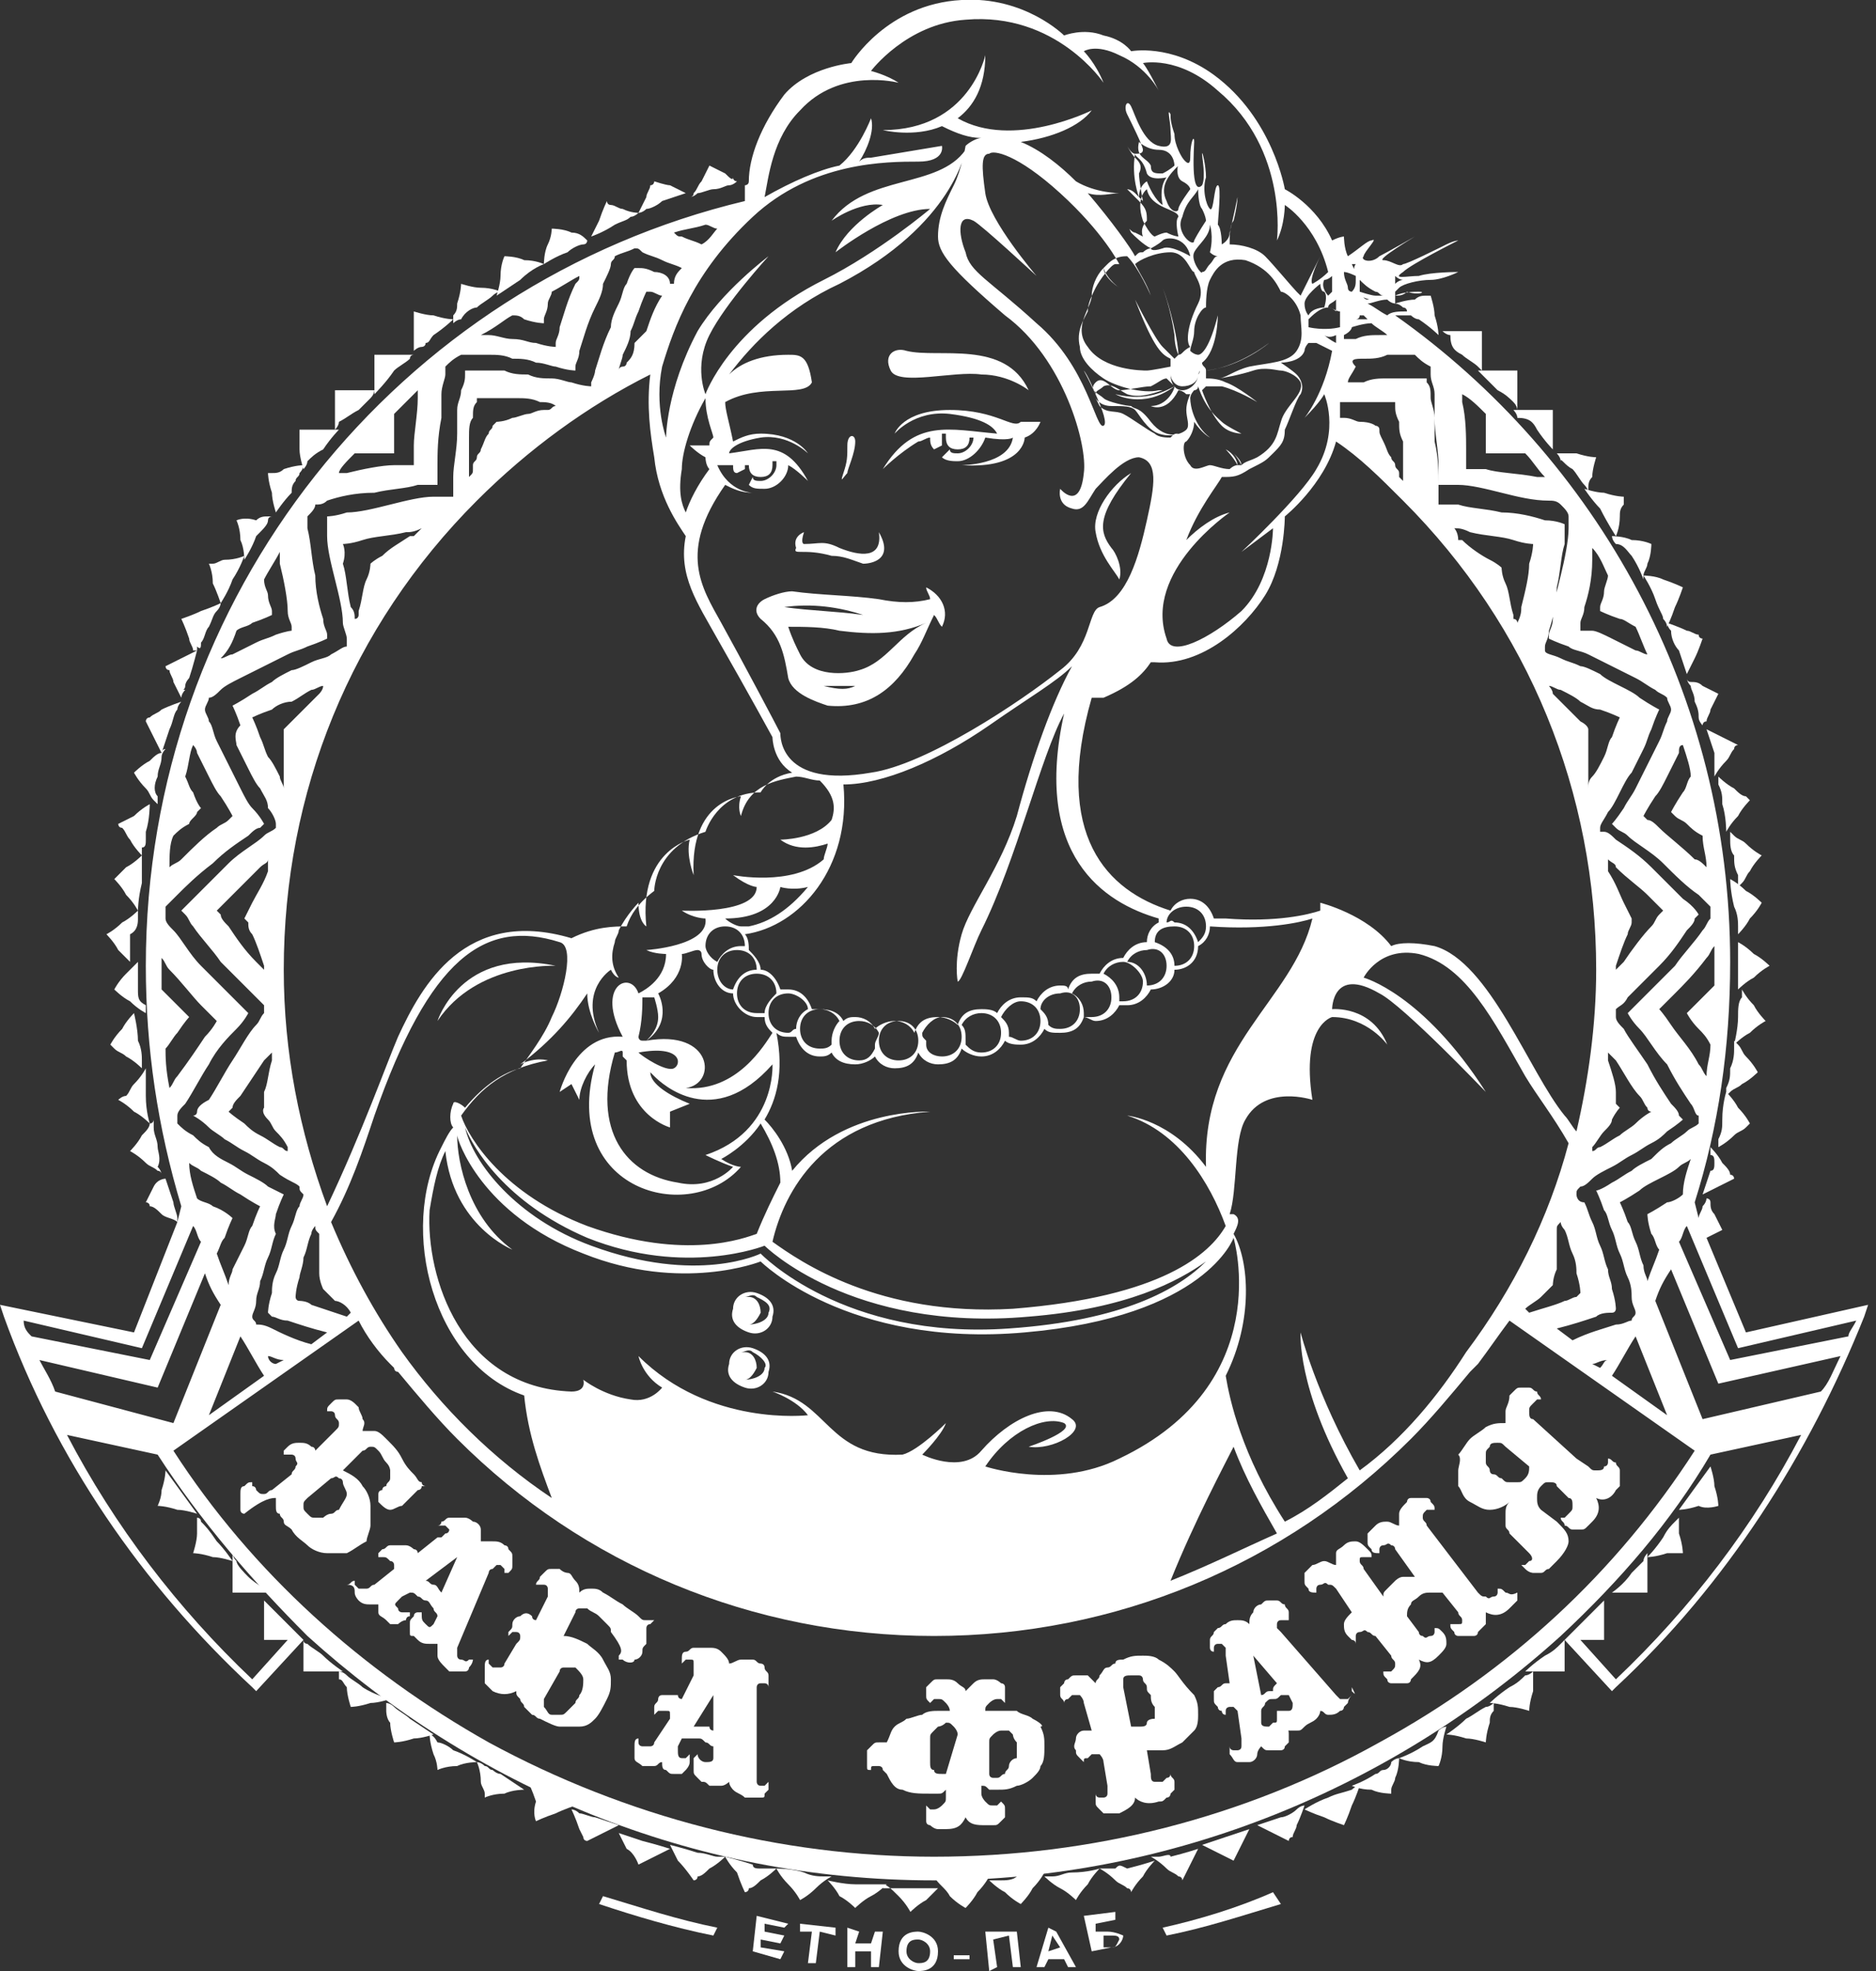 <?xml version="1.0" encoding="utf-8"?>
<!-- Generator: Adobe Illustrator 18.0.0, SVG Export Plug-In . SVG Version: 6.00 Build 0)  -->
<!DOCTYPE svg PUBLIC "-//W3C//DTD SVG 1.1//EN" "http://www.w3.org/Graphics/SVG/1.1/DTD/svg11.dtd">
<svg version="1.1" id="Layer_1" xmlns="http://www.w3.org/2000/svg" xmlns:xlink="http://www.w3.org/1999/xlink" x="0px" y="0px"
	 viewBox="0 0 47.6 50" enable-background="new 0 0 47.6 50" xml:space="preserve">
<rect x="0" y="0" width="47.6" height="50" fill="#333333" stroke="none"/>
<g>
	<path fill="#FFFFFF" d="M29.5,48.9l0.1,0.2c1-0.2,1.9-0.5,2.9-0.8L32.3,48C31.4,48.4,30.4,48.7,29.5,48.9z"/>
	<path fill="#FFFFFF" d="M15.2,48.3c0.9,0.3,1.9,0.6,2.9,0.8l0.1-0.2c-1-0.2-1.9-0.5-2.9-0.8L15.2,48.3z"/>
	<path fill="#FFFFFF" d="M3.5,25.1c0-0.3,0-0.7,0-0.7s-0.2,0.2-0.3,0.3c-0.2,0.2-0.3,0.4-0.3,0.4s0.2,0.2,0.4,0.3
		c0.2,0.2,0.4,0.3,0.4,0.3s0-0.1,0-0.2C3.5,25.4,3.5,25.3,3.5,25.1z"/>
	<path fill="#FFFFFF" d="M3.5,26.4c0-0.3-0.1-0.7-0.1-0.7s-0.2,0.2-0.3,0.4c-0.2,0.2-0.3,0.4-0.3,0.4s0,0,0.1,0.1
		c0.1,0.1,0.2,0.1,0.3,0.2c0.2,0.1,0.4,0.3,0.4,0.3s0-0.1,0-0.2C3.6,26.8,3.6,26.6,3.5,26.4z"/>
	<path fill="#FFFFFF" d="M3.7,27.5c0-0.1,0-0.2,0-0.2c0-0.1,0-0.2,0-0.2s-0.1,0.2-0.3,0.4c-0.1,0.1-0.1,0.2-0.2,0.3
		C3.1,27.8,3,27.9,3,27.9s0.2,0.1,0.4,0.3c0.2,0.1,0.4,0.3,0.4,0.3s-0.1-0.3-0.1-0.7C3.7,27.7,3.7,27.6,3.7,27.5z"/>
	<path fill="#FFFFFF" d="M4,29.1c0-0.2-0.1-0.3-0.1-0.5c0-0.1,0-0.2,0-0.2s0,0.1-0.1,0.1c0,0.1-0.1,0.2-0.2,0.3
		c-0.1,0.2-0.3,0.4-0.3,0.4s0.2,0.1,0.4,0.3c0.1,0.1,0.2,0.1,0.3,0.2c0.1,0,0.1,0.1,0.1,0.1s0-0.1-0.1-0.2C4.1,29.4,4,29.2,4,29.1z"
		/>
	<path fill="#FFFFFF" d="M43.5,29.5c0,0.1,0,0.2-0.1,0.2c-0.1,0.3-0.2,0.6-0.2,0.6s0.2-0.1,0.4-0.2c0.2-0.1,0.4-0.2,0.4-0.2
		s0-0.1-0.1-0.1c0-0.1-0.1-0.2-0.2-0.3c-0.1-0.2-0.3-0.4-0.3-0.4s0,0.1,0,0.2C43.5,29.3,43.5,29.4,43.5,29.5z"/>
	<path fill="#FFFFFF" d="M43.6,28.9c0,0.1,0,0.2,0,0.2s0.2-0.1,0.4-0.3c0.1-0.1,0.2-0.1,0.3-0.2c0.1-0.1,0.1-0.1,0.1-0.1
		s-0.1-0.2-0.3-0.4c-0.1-0.2-0.3-0.4-0.3-0.4s-0.1,0.3-0.1,0.7C43.7,28.6,43.7,28.7,43.6,28.9z"/>
	<path fill="#FFFFFF" d="M44,26.6c0,0.1,0,0.3-0.1,0.5c0,0.2,0,0.3-0.1,0.5c0,0.1,0,0.2,0,0.2s0,0,0.1-0.1c0.1-0.1,0.2-0.1,0.3-0.2
		c0.2-0.1,0.4-0.3,0.4-0.3s-0.1-0.2-0.3-0.4c-0.1-0.1-0.1-0.2-0.2-0.3c-0.1-0.1-0.1-0.1-0.1-0.1s0,0,0,0.1C44,26.5,44,26.6,44,26.6z
		"/>
	<path fill="#FFFFFF" d="M44.1,25.8c0,0.3-0.1,0.7-0.1,0.7s0.2-0.2,0.4-0.3c0.2-0.2,0.4-0.3,0.4-0.3s-0.2-0.2-0.3-0.4
		c-0.2-0.2-0.3-0.4-0.3-0.4s0,0.1,0,0.2C44.1,25.4,44.1,25.6,44.1,25.8z"/>
	<path fill="#FFFFFF" d="M44.1,25.1c0,0,0.2-0.2,0.4-0.3c0.2-0.2,0.4-0.3,0.4-0.3s-0.2-0.2-0.4-0.3c-0.2-0.2-0.4-0.3-0.4-0.3
		s0,0.3,0,0.7C44.1,24.7,44.1,25.1,44.1,25.1z"/>
	<path fill="#FFFFFF" d="M44.1,23.5c0,0.1,0,0.2,0,0.2s0.2-0.2,0.3-0.4c0.2-0.2,0.3-0.4,0.3-0.4s-0.2-0.2-0.4-0.3
		c-0.2-0.2-0.4-0.3-0.4-0.3s0,0.3,0.1,0.7C44.1,23.2,44.1,23.4,44.1,23.5z"/>
	<path fill="#FFFFFF" d="M44,21.7c0,0.2,0,0.3,0.1,0.5c0,0.1,0,0.1,0,0.2c0,0,0,0.1,0,0.1s0,0,0.1-0.1c0.1-0.1,0.1-0.2,0.2-0.3
		c0.1-0.2,0.3-0.4,0.3-0.4s-0.2-0.1-0.4-0.3c-0.1-0.1-0.2-0.1-0.3-0.2c-0.1-0.1-0.1-0.1-0.1-0.1s0,0.1,0,0.2
		C43.9,21.4,43.9,21.6,44,21.7z"/>
	<path fill="#FFFFFF" d="M43.7,20.4c0.1,0.3,0.1,0.7,0.1,0.7s0.1-0.2,0.3-0.4c0.1-0.2,0.3-0.4,0.3-0.4s0,0-0.1-0.1
		c-0.1,0-0.2-0.1-0.3-0.2c-0.2-0.1-0.4-0.3-0.4-0.3s0,0.1,0,0.2C43.7,20.1,43.7,20.2,43.7,20.4z"/>
	<path fill="#FFFFFF" d="M43.5,19.3c0,0.1,0,0.1,0,0.2c0,0.1,0,0.2,0,0.2s0.1-0.2,0.3-0.4c0.1-0.1,0.1-0.2,0.2-0.3
		c0-0.1,0.1-0.1,0.1-0.1s-0.2-0.1-0.4-0.2c-0.2-0.1-0.4-0.2-0.4-0.2s0.1,0.3,0.2,0.6C43.5,19.2,43.5,19.2,43.5,19.3z"/>
	<path fill="#FFFFFF" d="M43,17.8c0.1,0.2,0.1,0.3,0.1,0.4c0,0.1,0.1,0.2,0.1,0.2s0-0.1,0.1-0.1c0-0.1,0.1-0.2,0.1-0.3
		c0.1-0.2,0.2-0.4,0.2-0.4s-0.2-0.1-0.4-0.2c-0.1-0.1-0.2-0.1-0.3-0.1c-0.1,0-0.1-0.1-0.1-0.1s0,0.1,0.1,0.2
		C42.9,17.5,43,17.6,43,17.8z"/>
	<path fill="#FFFFFF" d="M42.6,16.5c0.1,0.3,0.2,0.6,0.2,0.6s0.1-0.2,0.2-0.4c0.1-0.2,0.2-0.5,0.2-0.5s-0.1,0-0.1-0.1
		c-0.1,0-0.2-0.1-0.3-0.1c-0.2-0.1-0.5-0.2-0.5-0.2s0,0.1,0.1,0.2C42.4,16.2,42.5,16.4,42.6,16.5z"/>
	<path fill="#FFFFFF" d="M42.2,15.7c0.1,0.1,0.1,0.2,0.1,0.2s0.1-0.2,0.2-0.5c0.1-0.2,0.2-0.5,0.2-0.5s-0.2-0.1-0.5-0.2
		c-0.2-0.1-0.5-0.1-0.5-0.1s0.2,0.3,0.3,0.6C42.1,15.5,42.2,15.6,42.2,15.7z"/>
	<path fill="#FFFFFF" d="M41.4,14.1c0.2,0.3,0.3,0.6,0.3,0.6s0-0.1,0-0.1c0-0.1,0.1-0.2,0.1-0.3c0.1-0.2,0.1-0.5,0.1-0.5
		s-0.2-0.1-0.5-0.1c-0.2-0.1-0.5-0.1-0.5-0.1s0,0.1,0.1,0.2C41.2,13.8,41.3,14,41.4,14.1z"/>
	<path fill="#FFFFFF" d="M41,13.6c0,0,0.1-0.2,0.1-0.5c0-0.1,0-0.2,0.1-0.3c0-0.1,0-0.2,0-0.2s-0.2,0-0.5-0.1
		c-0.2,0-0.5-0.1-0.5-0.1s0.2,0.3,0.4,0.5C40.8,13.3,41,13.6,41,13.6z"/>
	<path fill="#FFFFFF" d="M39.9,11.9c0.1,0.1,0.2,0.3,0.3,0.4c0.1,0.1,0.1,0.2,0.1,0.2s0-0.1,0-0.1c0-0.1,0-0.2,0.1-0.3
		c0-0.2,0.1-0.5,0.1-0.5s-0.2,0-0.5-0.1c-0.1,0-0.2,0-0.3,0c-0.1,0-0.2,0-0.2,0s0.1,0.1,0.1,0.2C39.6,11.6,39.7,11.8,39.9,11.9z"/>
	<path fill="#FFFFFF" d="M39,10.9c0.2,0.3,0.4,0.5,0.4,0.5s0-0.2,0-0.5c0-0.2,0-0.5,0-0.5s-0.1,0-0.2,0c-0.1,0-0.2,0-0.3,0
		c-0.2,0-0.5,0-0.5,0s0.1,0.1,0.1,0.2C38.8,10.6,38.9,10.7,39,10.9z"/>
	<path fill="#FFFFFF" d="M38.4,10.2c0.1,0.1,0.1,0.2,0.1,0.2s0-0.2,0-0.5c0-0.2,0-0.5,0-0.5s-0.2,0-0.5,0c-0.2,0-0.5,0-0.5,0
		s0.2,0.2,0.5,0.5C38.2,10,38.3,10.1,38.4,10.2z"/>
	<path fill="#FFFFFF" d="M37.1,9c0.1,0.1,0.3,0.2,0.4,0.3c0,0,0.1,0.1,0.1,0.1c0,0,0,0,0,0s0-0.1,0-0.2c0-0.1,0-0.2,0-0.3
		c0-0.2,0-0.5,0-0.5s-0.2,0-0.5,0c-0.1,0-0.2,0-0.3,0c-0.1,0-0.2,0-0.2,0s0.1,0.1,0.2,0.1C36.8,8.8,36.9,8.9,37.1,9z"/>
	<path fill="#FFFFFF" d="M18.4,4.4C18.2,4.3,18,4.2,18,4.2s-0.1,0.2-0.2,0.4c-0.1,0.1-0.1,0.2-0.2,0.3c0,0.1-0.1,0.1-0.1,0.1
		s0.1,0,0.2-0.1c0.1,0,0.3-0.1,0.4-0.1c0.2,0,0.3-0.1,0.4-0.1c0.1,0,0.2-0.1,0.2-0.1s-0.1,0-0.1-0.1C18.6,4.6,18.5,4.5,18.4,4.4z"/>
	<path fill="#FFFFFF" d="M16.6,4.6c0,0,0,0.1-0.1,0.1c0,0.1-0.1,0.2-0.1,0.3c-0.1,0.2-0.2,0.4-0.2,0.4s0.1,0,0.2-0.1
		c0.1,0,0.3-0.1,0.4-0.2c0.3-0.1,0.6-0.2,0.6-0.2s-0.2-0.1-0.4-0.2C16.9,4.7,16.6,4.6,16.6,4.6z"/>
	<path fill="#FFFFFF" d="M15.5,5.2c-0.1,0-0.1-0.1-0.1-0.1s-0.1,0.2-0.2,0.5C15.1,5.8,15,6,15,6s0.3-0.1,0.6-0.3
		c0.2-0.1,0.3-0.1,0.4-0.2c0.1,0,0.2-0.1,0.2-0.1S16,5.4,15.8,5.3C15.7,5.3,15.6,5.2,15.5,5.2z"/>
	<path fill="#FFFFFF" d="M14.5,5.9c-0.2-0.1-0.5-0.1-0.5-0.1S14,6,13.9,6.2c-0.1,0.2-0.1,0.5-0.1,0.5s0.3-0.2,0.6-0.3
		c0.1-0.1,0.3-0.2,0.4-0.2c0.1,0,0.1-0.1,0.1-0.1c0,0,0.1,0,0.1,0s-0.1,0-0.1,0C14.8,6,14.7,5.9,14.5,5.9z"/>
	<path fill="#FFFFFF" d="M13.8,6.7c0,0-0.2-0.1-0.5-0.1c-0.2-0.1-0.5-0.1-0.5-0.1s-0.1,0.2-0.1,0.5c0,0.2-0.1,0.5-0.1,0.5
		s0.3-0.2,0.6-0.4C13.5,6.8,13.8,6.7,13.8,6.7z"/>
	<path fill="#FFFFFF" d="M12.1,7.8c0.1-0.1,0.3-0.2,0.4-0.3c0.1-0.1,0.2-0.1,0.2-0.1s-0.2-0.1-0.5-0.1c-0.2,0-0.5-0.1-0.5-0.1
		s0,0.2-0.1,0.5c0,0.1,0,0.2-0.1,0.3c0,0.1,0,0.2,0,0.2s0.1-0.1,0.2-0.1C11.8,7.9,12,7.8,12.1,7.8z"/>
	<path fill="#FFFFFF" d="M10.8,8.7c0.1,0,0.1-0.1,0.2-0.2c0.3-0.2,0.5-0.4,0.5-0.4s-0.2,0-0.5-0.1c-0.2,0-0.5-0.1-0.5-0.1
		s0,0.1,0,0.2c0,0.1,0,0.2,0,0.3c0,0.2,0,0.5,0,0.5s0.1-0.1,0.2-0.1C10.7,8.8,10.8,8.8,10.8,8.7z"/>
	<path fill="#FFFFFF" d="M10.4,9.1C10.4,9,10.5,9,10.5,9S10.3,9,10,9c-0.1,0-0.2,0-0.3,0c-0.1,0-0.2,0-0.2,0s0,0.2,0,0.5
		c0,0.2,0,0.5,0,0.5S9.8,9.7,10,9.4C10.1,9.3,10.3,9.2,10.4,9.1z"/>
	<path fill="#FFFFFF" d="M9.1,10.4c0.1-0.1,0.2-0.2,0.3-0.3C9.5,10,9.5,9.9,9.5,9.9s-0.2,0-0.5,0c-0.2,0-0.5,0-0.5,0s0,0.2,0,0.5
		c0,0.1,0,0.2,0,0.3c0,0.1,0,0.2,0,0.2s0.1-0.1,0.1-0.2C8.8,10.6,8.9,10.5,9.1,10.4z"/>
	<path fill="#FFFFFF" d="M8.2,11.4c0.2-0.3,0.4-0.5,0.4-0.5s-0.2,0-0.5,0c-0.2,0-0.5,0-0.5,0s0,0.1,0,0.2c0,0.1,0,0.2,0,0.3
		c0,0.2,0.1,0.5,0.1,0.5s0.1-0.1,0.1-0.2C7.9,11.6,8,11.5,8.2,11.4z"/>
	<path fill="#FFFFFF" d="M7.5,12.2c0-0.1,0.1-0.1,0.1-0.2c0.1-0.1,0.1-0.2,0.1-0.2s-0.2,0-0.5,0.1C7.1,12,7,12,6.9,12
		c-0.1,0-0.1,0-0.1,0s0,0.2,0.1,0.5c0,0.2,0.1,0.5,0.1,0.5s0.2-0.3,0.4-0.5C7.4,12.4,7.4,12.3,7.5,12.2z"/>
	<path fill="#FFFFFF" d="M6.8,13.2c0-0.1,0.1-0.1,0.1-0.1c0,0,0,0,0,0s-0.1,0-0.1,0c-0.1,0-0.2,0-0.3,0.1C6.2,13.1,6,13.2,6,13.2
		s0.1,0.2,0.1,0.5c0.1,0.2,0.1,0.5,0.1,0.5s0.2-0.3,0.3-0.6C6.7,13.4,6.8,13.3,6.8,13.2z"/>
	<path fill="#FFFFFF" d="M6.2,14.1c0,0-0.2,0.1-0.5,0.1c-0.1,0-0.2,0.1-0.3,0.1c-0.1,0-0.1,0-0.1,0s0.1,0.2,0.1,0.5
		c0.1,0.2,0.2,0.5,0.2,0.5s0.2-0.3,0.3-0.6C6.1,14.4,6.2,14.1,6.2,14.1z"/>
	<path fill="#FFFFFF" d="M5.1,16.3c0.1-0.1,0.1-0.3,0.2-0.4c0.1-0.2,0.1-0.3,0.2-0.4c0.1-0.1,0.1-0.2,0.1-0.2s-0.2,0.1-0.5,0.2
		c-0.2,0.1-0.5,0.2-0.5,0.2s0.1,0.2,0.2,0.5c0,0.1,0.1,0.2,0.1,0.3C5,16.5,5,16.5,5,16.5s0,0,0-0.1C5.1,16.5,5.1,16.4,5.1,16.3z"/>
	<path fill="#FFFFFF" d="M4.7,17.4c0-0.1,0.1-0.2,0.1-0.2C4.9,16.9,5,16.5,5,16.5s-0.2,0.1-0.4,0.2c-0.2,0.1-0.4,0.2-0.4,0.2
		s0,0.1,0.1,0.1c0,0.1,0.1,0.2,0.1,0.3c0.1,0.2,0.2,0.4,0.2,0.4s0-0.1,0.1-0.2C4.6,17.5,4.7,17.5,4.7,17.4z"/>
	<path fill="#FFFFFF" d="M4.5,18c0-0.1,0.1-0.2,0.1-0.2S4.3,17.9,4.1,18c-0.1,0.1-0.2,0.1-0.3,0.2c-0.1,0-0.1,0.1-0.1,0.1
		s0.1,0.2,0.2,0.4c0.1,0.2,0.2,0.4,0.2,0.4s0.1-0.3,0.2-0.6C4.4,18.3,4.4,18.1,4.5,18z"/>
	<path fill="#FFFFFF" d="M4,19.7c0-0.2,0.1-0.3,0.1-0.5c0-0.1,0.1-0.2,0.1-0.2s-0.1,0-0.1,0.1c-0.1,0-0.2,0.1-0.3,0.2
		c-0.2,0.1-0.4,0.3-0.4,0.3s0.1,0.2,0.3,0.4c0.1,0.1,0.1,0.2,0.2,0.3c0.1,0.1,0.1,0.1,0.1,0.1s0-0.1,0-0.2C3.9,20.1,3.9,19.9,4,19.7
		z"/>
	<path fill="#FFFFFF" d="M3.7,21.3c0-0.1,0-0.2,0-0.2c0.1-0.3,0.1-0.7,0.1-0.7s-0.2,0.1-0.4,0.3C3.2,20.8,3,20.9,3,20.9
		s0,0.1,0.1,0.1c0.1,0.1,0.1,0.2,0.2,0.3c0.1,0.2,0.3,0.4,0.3,0.4s0-0.1,0-0.2C3.7,21.5,3.7,21.4,3.7,21.3z"/>
	<path fill="#FFFFFF" d="M3.6,21.9c0-0.1,0-0.2,0-0.2S3.4,21.9,3.2,22C3.1,22.1,3,22.2,3,22.2c-0.1,0.1-0.1,0.1-0.1,0.1
		s0.2,0.2,0.3,0.4c0.2,0.2,0.3,0.4,0.3,0.4s0-0.3,0.1-0.7C3.6,22.2,3.6,22.1,3.6,21.9z"/>
	<path fill="#FFFFFF" d="M3.5,23.3c0-0.1,0-0.2,0-0.2s-0.2,0.2-0.4,0.3c-0.2,0.2-0.4,0.3-0.4,0.3s0.2,0.2,0.3,0.4
		c0.2,0.2,0.3,0.3,0.3,0.3s0-0.3,0-0.7C3.5,23.6,3.5,23.4,3.5,23.3z"/>
	<path fill="#FFFFFF" d="M23.5,14.9c0,0.1,0.1,0.2,0.1,0.3c-0.4,0.1-0.8,0.1-1.3,0c-0.7-0.1-1.5-0.1-2.2-0.2c-0.2,0-0.5,0.1-0.7,0.2
		c-0.2,0.1-0.3,0.3-0.1,0.5c0.5,0.4,0.6,0.9,0.7,1.5c0.1,0.4,0.7,0.6,1,0.7c1,0.1,1.7-0.4,2.2-1.3c0.2-0.3,0.3-0.6,0.5-1
		c0.1,0.1,0.1,0.2,0.2,0.3C24.1,15.5,23.9,15.1,23.5,14.9z M21.9,15.6c-0.7-0.1-1.3-0.1-2-0.2C20.6,15.3,21.3,15.4,21.9,15.6z
		 M20.9,17.4c0.3,0,0.5,0,0.8,0C21.5,17.5,21.3,17.5,20.9,17.4z M21.8,17c-0.3,0.1-1.2,0.2-1.5-0.4c-0.1-0.2-0.2-0.4-0.3-0.7
		c0.4,0,0.9,0,1.3,0.1c0.8,0.1,1.5,0.1,2.2-0.2C22.8,16.1,22.5,16.8,21.8,17z"/>
	<path fill="#FFFFFF" d="M28.2,13.9c-0.3-0.4-0.4-0.8,0.5-1.9c-0.5,0.3-1,1-0.9,1.5c0.1,0.6,0.5,1,0.6,1.2
		C28.5,14.4,28.3,14,28.2,13.9z"/>
	<path fill="#FFFFFF" d="M21.1,14.1c0.3,0,0.5,0.1,0.8,0.2c0.2,0,0.8-0.1,0.4-0.8c0.1,0.7-0.5,0.6-1,0.4c-0.4-0.2-0.5-0.1-0.9-0.1
		c0,0-0.1,0,0-0.3c0,0-0.3,0.1-0.2,0.4C20.1,14.1,20.4,13.9,21.1,14.1z"/>
	<path fill="#FFFFFF" d="M14.1,24.5c-2.4-0.5-3,1.4-3,1.4C12.1,24.4,14.1,24.5,14.1,24.5z"/>
	<path fill="#FFFFFF" d="M24.1,10.4c-1.2,0-1.4,0.6-1.4,0.6s0.5-0.6,1.4-0.5c0.8,0.1,1.1,0.3,1.2,0.5c-1.2-0.1-2.1-0.4-2.9,0.9
		c0,0,0.4-0.4,0.9-0.7c0.1,0,0.2-0.1,0.3-0.1c0,0,0,0,0,0c0,0.1,0,0.2,0.1,0.3l0.2-0.1c0-0.1,0-0.1,0-0.2c0,0,0,0,0-0.1
		c0,0,0.1,0,0.1,0c0,0,0,0,0,0.1c0,0.2,0.1,0.3,0.3,0.3c0.2,0,0.3-0.1,0.3-0.3c0,0,0.1,0,0.1,0c0,0.2-0.2,0.4-0.4,0.4
		c-0.1,0-0.2,0-0.2-0.1l-0.2,0.2c0.1,0.1,0.3,0.1,0.4,0.1c0.3,0,0.6-0.3,0.7-0.6c0,0,0,0,0,0c0.6,0.1,0.7,0,0.7,0
		c-0.1,0.7-1.3,0.7-1.3,0.7c1.6,0.1,1.6-0.7,1.6-0.7c0.3-0.1,0.4-0.4,0.4-0.4c-0.2,0-0.3,0-0.5,0C25.7,10.9,25.3,10.4,24.1,10.4z"/>
	<path fill="#FFFFFF" d="M22.6,9.4c0.2,0.4,1.6,0,2.3,0.1c0.7,0,1.2,0.4,1.2,0.4c-0.6-1.3-2.3-0.8-3.1-1C22.7,8.8,22.4,9,22.6,9.4z"
		/>
	<path fill="#FFFFFF" d="M21.5,12c0-0.1,0.2-0.5,0.2-0.8c0-0.2-0.2-0.2-0.2,0.1c0,0.3,0,0.4-0.1,0.7C21.3,12.3,21.4,12.1,21.5,12z"
		/>
	<path fill="#FFFFFF" d="M19.2,32.8c-0.3-0.1-0.6,0.1-0.6,0.4c-0.1,0.3,0.1,0.5,0.4,0.6c0.3,0.1,0.6-0.1,0.6-0.4
		C19.7,33.1,19.5,32.9,19.2,32.8z M19.5,33.3c0,0.2-0.3,0.3-0.5,0.3c0,0,0,0,0,0c0.1,0,0.2-0.1,0.3-0.3c0-0.2-0.1-0.4-0.3-0.4
		c0,0-0.1,0-0.1,0c0.1,0,0.2-0.1,0.3,0C19.4,33,19.6,33.1,19.5,33.3z"/>
	<path fill="#FFFFFF" d="M19.1,34.2c-0.3-0.1-0.6,0.1-0.6,0.4c-0.1,0.3,0.1,0.5,0.4,0.6c0.3,0.1,0.6-0.1,0.6-0.4
		C19.6,34.5,19.4,34.3,19.1,34.2z M19.4,34.7c0,0.2-0.3,0.3-0.5,0.3c0,0,0,0,0,0c0.1,0,0.2-0.1,0.3-0.3c0-0.2-0.1-0.4-0.3-0.4
		c0,0-0.1,0-0.1,0c0.1,0,0.2-0.1,0.3,0C19.3,34.4,19.5,34.6,19.4,34.7z"/>
	<path fill="#FFFFFF" d="M44.3,33.8l-1-2.4c0.2-0.1,0.4-0.2,0.4-0.2s-0.1-0.2-0.2-0.4c-0.1-0.1-0.1-0.2-0.1-0.3
		c0-0.1-0.1-0.1-0.1-0.1s0,0.1-0.1,0.2c0,0.1-0.1,0.2-0.1,0.3l-0.1-0.4c0.6-1.9,0.9-3.9,0.9-6.1c0-6.8-3.4-12.8-8.5-16.4
		C35.5,8,35.6,8,35.8,8C35.8,8,35.9,8.1,36,8.1c0.3,0.2,0.5,0.4,0.5,0.4s0-0.2-0.1-0.5c0-0.2-0.1-0.5-0.1-0.5s-0.1,0-0.1,0
		c-0.1,0-0.2,0-0.3,0.1c-0.2,0-0.5,0.1-0.5,0.1s0.1,0,0.2,0.1c0,0,0.1,0,0.1,0.1c-0.2,0-0.4,0-0.5,0.1h0c-0.2-0.1-0.3-0.2-0.5-0.3
		c0.1,0,0.3-0.1,0.5-0.1c0,0,0,0,0,0c0.1,0.1,0.2,0.1,0.2,0.1s0-0.1,0-0.2c0.1,0,0.2,0,0.3-0.1C36,7.5,36.2,7.4,36,7.4
		c-0.1,0-0.4,0-0.6,0.1c0,0,0-0.1,0-0.1c0,0,0.1-0.1,0.1-0.1c0.1-0.1,0.5-0.2,0.8-0.2c0.3,0,0.7-0.2,0.7-0.2S36.3,6.9,36,7
		c-0.3,0-0.7,0.1-0.4-0.1C35.8,6.7,37,6.1,37,6.1s-0.1,0-0.3,0.1c-0.2,0.1-1,0.5-1.1,0.5c-0.1,0.1-0.3-0.1-0.5-0.1
		c-0.2,0,0.8-0.6,0.8-0.6s-0.7,0.4-0.9,0.5c-0.2,0.2-0.5,0.1-0.4,0C34.6,6.4,35,6,34.8,6.1c-0.1,0-0.3,0.2-0.6,0.4c0,0,0,0,0,0
		c-0.1-0.2-0.1-0.5-0.1-0.5s-0.1,0-0.3,0.1c-0.4-0.9-1.2-1.3-1.2-1.3s-0.3-1.8-1.8-2.9c-1.1-0.8-2.1-0.6-2.1-0.6s-0.2-0.3-0.7-0.4
		c-0.5-0.2-1,0-1,0S26-0.1,24.4,0c-1.9,0.1-2.8,1.6-2.8,1.6s-1.1,0.1-1.7,0.8c-0.6,0.8-0.9,1.6-0.9,2.2c0,0.1-0.1,0.1-0.1,0.1
		s0,0,0,0c0,0.1,0,0.3,0,0.4C10.1,7.2,3.7,15.1,3.7,24.5c0,2.1,0.3,4.1,0.9,6.1l-0.1,0.4c0,0,0,0,0-0.1c0-0.1-0.1-0.3-0.1-0.4
		c-0.1-0.3-0.2-0.6-0.2-0.6S4,29.9,3.9,30.1c-0.1,0.2-0.2,0.4-0.2,0.4s0.1,0,0.1,0.1c0.1,0,0.2,0.1,0.3,0.2c0.1,0.1,0.3,0.1,0.4,0.2
		l-1.1,2.8L0,33.1l0.1,0.3c1.3,3.6,3.5,6.8,6.3,9.4l0.1,0.1l1.2-1.3c0,0.1,0,0.2,0,0.3c0,0.2,0,0.5,0,0.5s0.2,0,0.5,0
		c0.2,0,0.5,0,0.5,0s-0.3-0.2-0.5-0.4c-0.1-0.1-0.3-0.2-0.4-0.3c0,0-0.1,0-0.1-0.1l0,0l-0.1-0.1c0,0,0,0,0,0c0,0-0.3-0.3-0.5-0.5
		c-0.1-0.1-0.2-0.2-0.3-0.3c0,0-0.1-0.1-0.1-0.1c0,0,0,0,0,0s0,0.1,0,0.2c0,0.1,0,0.2,0,0.3c0,0.2,0,0.5,0,0.5s0.2,0,0.5,0
		c0,0,0.1,0,0.1,0l-0.9,1c-1.9-1.8-3.5-3.9-4.7-6.2l2.3,0.5l0,0c1.1,1.7,2.4,3.2,3.8,4.6c4.2,3.8,9.7,6.2,15.9,6.2
		c6.1,0,11.7-2.4,15.9-6.2c1.5-1.4,2.8-2.9,3.8-4.6l0,0l2.3-0.5c-1.2,2.3-2.8,4.4-4.7,6.2l-0.9-1c0,0,0.1,0,0.1,0c0.2,0,0.5,0,0.5,0
		s0-0.2,0-0.5c0-0.1,0-0.2,0-0.3c0-0.1,0-0.2,0-0.2s0,0,0,0c0,0-0.1,0.1-0.1,0.1c-0.1,0.1-0.2,0.2-0.3,0.3c-0.2,0.2-0.4,0.4-0.5,0.5
		c0,0,0,0,0,0l-0.1,0.1l0,0c0,0,0,0-0.1,0.1c-0.1,0.1-0.2,0.2-0.4,0.3c-0.3,0.2-0.5,0.4-0.5,0.4s0.2,0,0.5,0c0.2,0,0.5,0,0.5,0
		s0-0.2,0-0.5c0-0.1,0-0.2,0-0.3l1.2,1.3l0.1-0.1c2.8-2.6,4.9-5.9,6.3-9.4l0.1-0.3L44.3,33.8z M35.6,7.1c0,0-0.1,0-0.2,0.1
		c0-0.1,0-0.2,0-0.2C35.5,7.1,35.6,7.1,35.6,7.1z M40.6,34.7l-0.2-0.1c0.1,0,0.2-0.1,0.4-0.1C40.7,34.5,40.7,34.6,40.6,34.7z
		 M41.9,31.3c0.1,0.1,0.1,0.3,0.2,0.4c-0.1,0.3-0.2,0.5-0.3,0.8c0-0.1-0.1-0.2-0.1-0.4c-0.1-0.2-0.1-0.4-0.2-0.6
		c-0.1-0.2-0.1-0.4-0.2-0.5c-0.1-0.3-0.2-0.5-0.2-0.5s0.2-0.1,0.5-0.3c0.1-0.1,0.3-0.2,0.5-0.3c0.2-0.1,0.4-0.2,0.5-0.3
		c0.1-0.1,0.2-0.1,0.3-0.2c-0.1,0.3-0.2,0.6-0.2,0.9c-0.1,0.1-0.3,0.2-0.4,0.2c-0.3,0.2-0.5,0.3-0.5,0.3S41.8,31,41.9,31.3z
		 M43.5,24.5c0,0.2,0,0.4,0,0.5c-0.1,0.1-0.2,0.2-0.3,0.3c-0.1,0.1-0.2,0.2-0.3,0.3c-0.1,0.1-0.1,0.1-0.1,0.1s0.1,0.2,0.3,0.4
		c0.1,0.1,0.2,0.2,0.3,0.4c0,0.3-0.1,0.5-0.1,0.8c-0.1-0.1-0.1-0.2-0.2-0.3c-0.2-0.4-0.5-0.7-0.7-1c-0.2-0.3-0.3-0.4-0.3-0.4
		s0,0,0.1-0.1c0.1-0.1,0.2-0.2,0.3-0.3c0.2-0.2,0.5-0.5,0.8-0.9c0.1-0.1,0.1-0.2,0.2-0.3C43.5,24.2,43.5,24.4,43.5,24.5z M42.7,18.9
		c0.1,0.3,0.2,0.6,0.2,0.8c-0.1,0.1-0.1,0.3-0.2,0.4c-0.2,0.3-0.3,0.5-0.3,0.5s0,0,0.1,0.1c0.1,0.1,0.2,0.1,0.3,0.2
		c0.1,0.1,0.2,0.2,0.4,0.3c0,0.3,0.1,0.5,0.1,0.8c-0.1-0.1-0.2-0.2-0.3-0.2c-0.3-0.3-0.7-0.6-0.9-0.8c-0.1-0.1-0.2-0.2-0.3-0.2
		c-0.1-0.1-0.1-0.1-0.1-0.1c0,0,0.1-0.2,0.3-0.5c0.1-0.1,0.2-0.3,0.3-0.5c0.1-0.2,0.2-0.4,0.3-0.6C42.6,19,42.6,18.9,42.7,18.9z
		 M40.1,15.8c0-0.1,0.1-0.2,0.1-0.4c0.1-0.3,0.2-0.7,0.2-1.2c0-0.1,0-0.2,0-0.3c0.2,0.2,0.3,0.5,0.4,0.7c0,0.1-0.1,0.3-0.1,0.4
		c0,0.2-0.1,0.3-0.1,0.4c0,0.1,0,0.1,0,0.1s0.2,0.1,0.5,0.2c0.1,0,0.2,0.1,0.4,0.2c0.1,0.2,0.2,0.5,0.3,0.7c-0.1,0-0.2-0.1-0.3-0.1
		c-0.2-0.1-0.4-0.2-0.6-0.3c-0.2-0.1-0.4-0.2-0.5-0.2C40.3,16,40.1,16,40.1,16S40.1,15.9,40.1,15.8z M37.7,10.5c0,0.1,0,0.3,0,0.4
		c0,0.3,0,0.6,0,0.6s0.1,0,0.2,0c0.1,0,0.2,0,0.4,0c0.1,0,0.2,0,0.4,0c0.2,0.2,0.3,0.4,0.5,0.6c-0.1,0-0.2,0-0.2,0
		C38.5,12,38,12,37.7,11.9c-0.2,0-0.3,0-0.4,0c-0.1,0-0.1,0-0.1,0s0-0.2,0-0.5c0-0.3,0-0.8-0.1-1.2c0-0.1,0-0.1,0-0.2
		C37.3,10.1,37.5,10.3,37.7,10.5z M34.8,8.2c0.1,0.1,0.3,0.2,0.4,0.3c-0.1,0-0.1,0-0.2,0c-0.2,0-0.4,0-0.6,0.1c-0.1,0-0.2,0-0.3,0
		c0,0,0-0.1,0-0.1c0.2-0.1,0.2-0.2,0.2-0.2S34.6,8.2,34.8,8.2z M34.2,8.3c0-0.1,0-0.1,0-0.2c0,0,0,0,0,0C34.2,8.1,34.2,8.2,34.2,8.3
		z M34.4,8.1c0,0,0.1,0,0.1-0.1c0,0,0.1,0,0.1,0c0,0,0.1,0.1,0.1,0.1C34.5,8.1,34.4,8.1,34.4,8.1z M34.7,7.6c-0.1,0-0.1-0.1-0.2-0.1
		C34.7,7.6,34.8,7.6,34.7,7.6C34.8,7.6,34.8,7.6,34.7,7.6z M34.5,7.1c0.1,0.1,0.2,0.2,0.4,0.3c0.1,0,0.1,0.1,0.2,0.1
		c-0.1,0-0.1,0-0.2,0c-0.1,0-0.4-0.1-0.4-0.1S34.5,7.3,34.5,7.1z M34.1,6.9C34.2,6.9,34.4,7,34.4,7s0-0.1-0.1-0.3c0,0,0.1,0,0.1,0
		s-0.1,0.1,0,0.3c0,0,0,0,0,0.1c0,0,0,0,0,0s0,0,0,0c0,0.1,0,0.2-0.1,0.3c0,0-0.1,0-0.1-0.1C34.2,7.2,34.1,7.1,34.1,6.9
		C34.1,6.9,34.1,6.9,34.1,6.9C34.1,6.9,34.1,6.9,34.1,6.9z M34.6,9.1c0.2,0,0.4,0,0.6-0.1c0.2,0,0.4,0,0.5,0c0.1,0,0.2,0,0.2,0
		c0.1,0.1,0.2,0.2,0.4,0.3c0,0.1,0,0.1,0,0.2c0,0.2,0.1,0.3,0.1,0.5c0,0.1,0,0.2,0,0.3c0,0.1,0,0.2,0,0.3c0,0.4,0.1,0.8,0.1,1.2
		c0,0.3,0,0.5,0,0.5s0.1,0,0.1,0c0.1,0,0.2,0,0.4,0c0.3,0,0.7,0.1,1.1,0.2c0.4,0.1,0.8,0.2,1.2,0.2c0.1,0,0.2,0,0.3,0.1
		c0.1,0.1,0.2,0.2,0.2,0.3c0,0.1,0,0.2,0,0.3c0,0.3-0.1,0.8-0.2,1.2c-0.1,0.4-0.2,0.8-0.2,1.1c0,0.2-0.1,0.3-0.1,0.4
		c0,0.1,0,0.1,0,0.1s0.2,0.1,0.5,0.2c0.1,0.1,0.3,0.1,0.5,0.2c0.2,0.1,0.4,0.2,0.6,0.3c0.2,0.1,0.4,0.2,0.6,0.3
		c0.2,0.1,0.3,0.2,0.5,0.3c0.1,0.1,0.2,0.1,0.3,0.2c0,0.1,0.1,0.2,0.1,0.3c0,0.1-0.1,0.2-0.1,0.3c-0.1,0.2-0.1,0.3-0.2,0.5
		c-0.1,0.2-0.2,0.4-0.3,0.6c-0.1,0.2-0.2,0.4-0.3,0.6c-0.1,0.2-0.2,0.3-0.3,0.5c-0.2,0.3-0.3,0.4-0.3,0.4s0,0,0.1,0.1
		c0.1,0.1,0.2,0.1,0.3,0.2c0.2,0.2,0.6,0.4,0.9,0.7c0.3,0.3,0.6,0.6,0.9,0.8c0.1,0.1,0.2,0.2,0.3,0.3c0,0.1,0,0.2,0,0.3
		c-0.1,0.1-0.1,0.2-0.2,0.3c-0.2,0.3-0.5,0.6-0.7,0.9c-0.3,0.3-0.6,0.6-0.8,0.8c-0.1,0.1-0.2,0.2-0.3,0.3c-0.1,0.1-0.1,0.1-0.1,0.1
		s0.1,0.2,0.3,0.4c0.2,0.2,0.4,0.6,0.7,0.9c0.2,0.4,0.4,0.7,0.6,1c0.1,0.1,0.1,0.3,0.2,0.3c0,0.1,0,0.1,0,0.2
		c-0.1,0.1-0.2,0.1-0.3,0.2c-0.1,0.1-0.3,0.2-0.4,0.3c-0.2,0.1-0.3,0.2-0.5,0.4c-0.2,0.1-0.4,0.2-0.5,0.3c-0.2,0.1-0.3,0.2-0.5,0.3
		c-0.3,0.2-0.4,0.2-0.4,0.2s0.1,0.2,0.2,0.5c0.1,0.1,0.1,0.3,0.2,0.5c0.1,0.2,0.1,0.4,0.2,0.6c0.1,0.2,0.1,0.4,0.2,0.6
		c0.1,0.2,0.1,0.4,0.1,0.5c0,0.2,0.1,0.3,0.1,0.4c0,0.1-0.1,0.1-0.1,0.2c0,0,0,0,0,0c-0.1,0-0.2,0.1-0.4,0.1
		c-0.3,0.1-0.7,0.2-1.1,0.4l-0.4-0.3c0.4-0.1,0.7-0.2,1-0.3c0.1-0.1,0.3-0.1,0.4-0.1c0.1,0,0.1-0.1,0.1-0.1s0-0.2-0.1-0.5
		c0-0.2-0.1-0.3-0.1-0.5c-0.1-0.2-0.1-0.4-0.2-0.6c-0.1-0.2-0.1-0.4-0.2-0.6c-0.1-0.2-0.1-0.3-0.2-0.5C40,30.5,40,30.3,40,30.3
		c0-0.1,0-0.1,0.1-0.2c0.1,0,0.2-0.1,0.3-0.2c0.1-0.1,0.3-0.2,0.5-0.3c0.2-0.1,0.3-0.2,0.5-0.3c0.2-0.1,0.3-0.2,0.5-0.3
		c0.2-0.1,0.3-0.2,0.4-0.3c0.3-0.2,0.4-0.3,0.4-0.3s0,0-0.1-0.1c0-0.1-0.1-0.2-0.2-0.3c-0.2-0.3-0.4-0.6-0.6-1
		c-0.2-0.3-0.5-0.7-0.6-0.9c-0.1-0.1-0.2-0.2-0.2-0.3c0-0.1,0-0.1,0-0.2c0,0,0,0,0,0c0.1-0.1,0.2-0.1,0.3-0.3
		c0.2-0.2,0.5-0.5,0.8-0.8c0.3-0.3,0.5-0.6,0.7-0.9c0.1-0.1,0.2-0.2,0.2-0.3c0.1-0.1,0.1-0.1,0.1-0.1s-0.1-0.2-0.4-0.4
		c-0.2-0.2-0.5-0.5-0.8-0.8c-0.3-0.3-0.6-0.5-0.9-0.7c-0.1-0.1-0.2-0.2-0.3-0.2c0,0,0,0-0.1,0c0,0,0-0.1,0-0.1
		c0-0.1,0.1-0.2,0.2-0.4c0.1-0.1,0.2-0.3,0.3-0.5c0.1-0.2,0.2-0.4,0.3-0.5c0.1-0.2,0.2-0.4,0.3-0.6c0.1-0.2,0.1-0.3,0.2-0.5
		c0.1-0.3,0.2-0.5,0.2-0.5s-0.2-0.1-0.5-0.3c-0.1-0.1-0.3-0.2-0.5-0.3c-0.2-0.1-0.4-0.2-0.5-0.3c-0.2-0.1-0.4-0.2-0.5-0.2
		c-0.2-0.1-0.3-0.1-0.5-0.2c-0.2-0.1-0.4-0.1-0.4-0.2c0,0,0,0,0,0c0,0,0-0.1,0-0.1c0-0.1,0.1-0.2,0.1-0.4c0.1-0.3,0.2-0.7,0.2-1.1
		c0.1-0.4,0.1-0.8,0.2-1.1c0-0.3,0-0.5,0-0.5s-0.2-0.1-0.5-0.1c-0.3-0.1-0.7-0.2-1.1-0.2c-0.4-0.1-0.8-0.1-1.1-0.2
		c-0.1,0-0.3,0-0.4,0c-0.1,0-0.1,0-0.1,0c0,0,0,0,0,0c0,0,0-0.2,0-0.5c0-0.3,0-0.7-0.1-1.1c0-0.1,0-0.2,0-0.3c0-0.1,0-0.2,0-0.3
		c0-0.2-0.1-0.4-0.1-0.5c0-0.2,0-0.3-0.1-0.4c0-0.1,0-0.1,0-0.1s-0.2,0-0.5,0c-0.2,0-0.3,0-0.5,0c-0.2,0-0.4,0-0.6,0.1
		c-0.2,0-0.3,0-0.4,0c0-0.1,0.1-0.2,0.2-0.4C34.2,9.1,34.4,9.1,34.6,9.1z M8.9,33.3l-0.1,0.1c-0.3-0.1-0.6-0.2-0.9-0.3
		C7.8,33,7.6,33,7.6,33c-0.1,0-0.1-0.1-0.1-0.1s0-0.2,0.1-0.5c0-0.1,0.1-0.3,0.1-0.5c0.1-0.2,0.1-0.4,0.2-0.6c0-0.1,0.1-0.2,0.1-0.2
		c0,0.1,0,0.1,0.1,0.2c0,0,0,0,0,0.1c0,0.2,0,0.3,0,0.5c0,0.1,0,0.3,0,0.4c0,0.2,0.1,0.4,0.1,0.4s0.1,0.1,0.3,0.3
		C8.6,33,8.8,33.1,8.9,33.3z M6.8,28.4c0.1,0.1,0.1,0.2,0.2,0.3c0.1,0.1,0.2,0.2,0.3,0.4c0,0,0,0,0,0c0,0,0,0,0,0.1
		c-0.1,0-0.1-0.1-0.2-0.1c-0.2-0.1-0.3-0.2-0.5-0.3c-0.2-0.1-0.3-0.2-0.4-0.3c-0.3-0.2-0.4-0.3-0.4-0.3s0,0,0.1-0.1
		c0-0.1,0.1-0.2,0.2-0.3c0.2-0.3,0.4-0.6,0.6-0.9c0.1-0.1,0.1-0.1,0.2-0.2c0,0.1,0,0.2,0,0.2c0,0,0,0,0,0c-0.1,0.3-0.1,0.6-0.2,0.8
		c0,0.1,0,0.2,0,0.3c0,0.1,0,0.1,0,0.1S6.6,28.2,6.8,28.4z M6.3,23.4c0,0.1,0,0.2,0.1,0.3c0.1,0.2,0.2,0.5,0.3,0.8c0,0,0,0,0,0
		c0,0,0,0.1,0,0.1c-0.1-0.1-0.1-0.1-0.2-0.2c-0.3-0.3-0.5-0.6-0.7-0.9c-0.1-0.1-0.2-0.2-0.2-0.3c-0.1-0.1-0.1-0.1-0.1-0.1
		s0.1-0.1,0.4-0.4C6,22.6,6.3,22.3,6.6,22c0.1-0.1,0.2-0.1,0.2-0.2c0,0.1,0,0.2,0,0.3c0,0,0,0,0,0c-0.1,0.3-0.3,0.6-0.4,0.8
		c-0.1,0.2-0.2,0.4-0.2,0.4S6.2,23.3,6.3,23.4z M7.2,19c0,0.1,0,0.3,0,0.4c0,0.1,0,0.3,0,0.5c0,0,0,0,0,0c0,0,0,0.1,0,0.1
		c0-0.1-0.1-0.2-0.1-0.3c-0.1-0.2-0.2-0.4-0.3-0.5c-0.1-0.2-0.1-0.3-0.2-0.5c-0.1-0.3-0.2-0.5-0.2-0.5s0.2-0.1,0.5-0.2
		c0.1-0.1,0.3-0.2,0.5-0.2c0.2-0.1,0.3-0.2,0.5-0.3c0.1,0,0.2-0.1,0.3-0.1c0,0.1-0.1,0.2-0.1,0.2c0,0,0,0,0,0
		c-0.1,0.1-0.2,0.2-0.3,0.3c-0.1,0.1-0.2,0.2-0.3,0.3c-0.2,0.2-0.3,0.3-0.3,0.3S7.2,18.7,7.2,19z M8.7,13.8c0,0,0.2,0,0.5-0.1
		c0.3-0.1,0.7-0.1,1.1-0.2c0.1,0,0.2,0,0.4-0.1c-0.1,0.1-0.1,0.1-0.2,0.2c0,0,0,0-0.1,0c-0.3,0.2-0.5,0.3-0.7,0.5
		c-0.2,0.1-0.3,0.2-0.3,0.2s0,0.2-0.1,0.4c-0.1,0.2-0.1,0.5-0.2,0.8c0,0,0,0,0,0.1c0,0,0,0.1-0.1,0.1c0-0.1,0-0.2-0.1-0.3
		c-0.1-0.4-0.1-0.8-0.2-1.1C8.8,14,8.7,13.8,8.7,13.8z M11.9,12.1c0-0.1,0-0.3,0-0.4c0-0.1,0-0.2,0-0.3c0-0.1,0-0.2,0-0.3
		c0-0.2,0-0.4,0.1-0.5c0-0.2,0-0.3,0.1-0.4c0-0.1,0-0.1,0-0.1s0.2,0,0.5,0c0.2,0,0.3,0,0.5,0c0.2,0,0.4,0,0.6,0.1
		c0.1,0,0.3,0,0.4,0.1c-0.1,0-0.1,0.1-0.2,0.1c0,0-0.1,0-0.1,0c-0.2,0-0.3,0.1-0.4,0.1c-0.1,0-0.3,0.1-0.4,0.1
		c-0.2,0.1-0.4,0.1-0.4,0.1s0,0-0.1,0.1c0,0.1-0.1,0.1-0.1,0.2c-0.1,0.1-0.1,0.2-0.2,0.4c0,0.1-0.1,0.1-0.1,0.2
		c0,0.1-0.1,0.1-0.1,0.2c0,0,0,0,0,0.1C12,12,12,12,11.9,12.1z M15.7,9.4c0-0.1,0.1-0.3,0.1-0.4C15.9,8.8,16,8.6,16,8.4
		c0.1-0.2,0.1-0.3,0.2-0.5c0.1-0.3,0.2-0.5,0.2-0.5s0,0,0.1,0c0.1,0,0.2,0.1,0.3,0.1c-0.2,0.3-0.3,0.6-0.4,0.9c0,0,0,0,0,0
		c-0.1,0.1-0.2,0.2-0.3,0.3C16.1,9,16,9.1,15.9,9.2c0,0,0,0.1-0.1,0.1C15.8,9.3,15.7,9.3,15.7,9.4z M18.1,11.1
		c-0.1,0.1-0.1,0.1-0.1,0.2c-0.2,0-0.3,0-0.5,0c0,0,0.2,0.2,0.4,0.3c0,0,0,0.2,0.1,0.3c-0.3,0.4-0.5,0.8-0.6,1.1
		c-0.1-0.2-0.2-0.5-0.1-1.1c0-0.4,0.2-1.1,0.6-1.8C17.9,10.6,18.1,11,18.1,11.1z M17.4,13.6c-0.2,1,0.3,1.7,0.8,2.6
		c0.8,1.4,1.4,2.5,1.4,2.5s0,0.6,0.5,0.9c-0.6,0.1-0.8,0.5-0.8,0.5c-1.1,0-1.4,1-1.4,1c-1.3,0.4-1.3,1.5-1.3,1.5
		c-0.4,0.3-0.6,0.6-0.7,0.9c-0.3,0-0.8,0-1.4,0.3c0,0,0,0,0,0c-2.7-0.8-3.8,1.2-4.4,2.5c-0.3,0.7-0.9,2.4-1.8,4.3
		c-0.7-1.9-1.1-3.9-1.1-6c0-4.5,1.7-8.7,4.9-11.9c1.3-1.3,2.8-2.4,4.4-3.2c-0.1,0.8,0,1.5,0.1,2.1C16.7,12.6,17.2,13.3,17.4,13.6z
		 M21.4,19.9c1,0,2.4-0.6,3.7-1.5c1-0.7,1.7-1.1,2.1-1.5c-0.5,0.9-1,2.3-1.4,3.8c-0.4,1.3-1.2,2.3-1.4,3c-0.2,0.7-0.1,1.2-0.1,1.2
		c0.1,0,0.4-0.9,0.6-1.3c0.9-1.8,1.5-4.4,2.1-5.5c-0.8,3.6,1,4.8,2.4,5.2c0,0,0,0,0,0.1c-0.2,0.1-0.3,0.3-0.3,0.5c0,0,0,0,0,0
		c-0.3,0-0.5,0.2-0.6,0.4c0,0,0,0,0,0c-0.3,0-0.5,0.2-0.6,0.4c-0.1,0-0.1,0-0.2,0c-0.3,0-0.5,0.1-0.6,0.4C27.1,25,27,25,26.9,25
		c-0.3,0-0.5,0.2-0.6,0.4c-0.1-0.1-0.2-0.1-0.4-0.1c-0.3,0-0.5,0.2-0.6,0.4c-0.1-0.1-0.3-0.1-0.4-0.1c-0.3,0-0.5,0.1-0.6,0.4
		c-0.1-0.1-0.3-0.2-0.5-0.2c-0.3,0-0.5,0.1-0.6,0.4c-0.1-0.2-0.3-0.3-0.5-0.3c-0.2,0-0.4,0.1-0.5,0.2c-0.1-0.2-0.3-0.3-0.5-0.3
		c-0.1,0-0.2,0-0.3,0.1c-0.1-0.2-0.3-0.3-0.6-0.3c-0.1,0-0.2,0-0.2,0c-0.1-0.3-0.3-0.5-0.6-0.5c-0.1,0-0.1,0-0.2,0
		c-0.1-0.3-0.3-0.5-0.5-0.5c0-0.2-0.2-0.4-0.3-0.5c0,0,0,0,0,0c0-0.1,0-0.3-0.1-0.4c0,0,0,0,0,0C20.3,23.5,21.6,22,21.4,19.9z
		 M25,4.9c-0.1-0.7-0.1-1,0.1-1c0.1-0.1,0.7,0,1.8,1c1.1,1,1.5,1.8,1.5,1.8c-0.1,0-0.1,0-0.1,0c-0.1,0-0.4,0.4-0.5,0.6
		c-0.1,0.2-0.2,0.4-0.2,0.6c-0.1,0.2-0.3,0.5-0.2,0.9c0,0.3,0.3,0.6,0.6,0.8c0.3,0.2,1,0.4,1.4,0.3c0,0,0,0,0.1,0
		c-0.3,0.1-0.6,0.2-0.9,0.1c-0.2-0.1-0.4-0.3-0.6-0.2c-0.1,0.1-0.2,0.1-0.2,0.2c-0.2-0.5-0.3-0.6-0.3-0.6s0.7,1.3,0.5,1.4
		c-0.2,0.1-0.4-1.5-1.7-2.6c-1.2-1.1-1.7-1.3-1.8-1.8c-0.2-0.5-0.2-1,0.2-0.8C24.9,5.7,26.3,7,26.3,7S25.1,5.6,25,4.9z M28.8,6.7
		c0.1-0.1,0.5-0.3,0.9-0.3c0.4,0,0.5,0.5,0.6,0.5c0,0.1,0.3,0.4,0.1,0.8c-0.3,0.6-0.3,1-0.2,1.1c0,0,0,0,0,0C30,8.9,30,9,29.9,9
		c0-0.3-0.2-1.2-0.4-1.7c0,0,0.2,0.5,0.3,1.2c0,0.3,0.1,0.5,0.1,0.5c0,0-0.1,0.1-0.1,0.1c0,0-0.1-0.1-0.3-0.3
		c-0.2-0.2-0.7-1.2-0.7-1.2c0.5,1.3,0.7,1.4,0.9,1.5c0,0,0,0,0,0c0,0,0,0.1,0,0.1c0,0,0,0.1,0,0.1c0,0,0,0,0,0c0,0-0.5,0.1-0.6,0.1
		c-0.1,0-1.1,0-1.5-0.6c-0.4-0.5,0.1-1,0.1-1.3c0-0.2,0.1-0.5,0.3-0.7c0,0.1,0.1,0.3,0.4,0.5c0,0-0.3-0.2-0.4-0.5
		c0,0,0.1-0.1,0.1-0.1c0.2-0.2,0.4-0.2,0.5-0.2c0.3,0.3,0.6,1,0.6,1C29.1,7.2,28.9,6.9,28.8,6.7z M30,4.6c0.2,0.1,0.2,0.2,0.2,0.2
		s-0.3,0.4-0.3,0.5c0,0.1-0.2,0.1-0.3-0.2c-0.2-0.4,0.1-0.7,0.3-0.9C29.9,4.1,29.8,4.5,30,4.6z M30.9,6.5L30.9,6.5
		c-0.1,0-0.1,0.1-0.2,0.2c-0.1,0.1-0.1,0.2-0.2,0.2c0,0.1-0.3-0.3-0.2-0.5c0.1-0.2,0.4-0.4,0.4-0.7c0,0,0.1,0.3,0,0.7
		C30.8,6.5,30.9,6.5,30.9,6.5z M33.2,8.3L33.2,8.3c0-0.1,0-0.1,0-0.2c0.1-0.1,0.3-0.3,0.5-0.3c0.1,0,0.2,0.1,0.3,0.1
		c0,0.1,0,0.3,0,0.4C33.6,8.4,33.2,8.3,33.2,8.3z M33.9,8.5c0,0.1,0,0.1,0,0.2c-0.2-0.1-0.3-0.2-0.3-0.2S33.7,8.6,33.9,8.5z
		 M33.6,7.8c0,0-0.3,0-0.4,0.2c0,0-0.1-0.1-0.1-0.3c0-0.2,0.4-0.5,0.4-0.5s0,0.2,0.1,0.2C33.7,7.5,33.6,7.8,33.6,7.8z M33.2,8.7
		l0.2,0c0,0,0.2,0.1,0.4,0.2c-0.2,1.1-0.7,1.7-0.7,1.7c0.4-0.4,0.5-0.6,0.5-0.6s0.4,0.9-0.2,1.9c-0.4,0.7-1.9,2.1-1.9,2.1l0.8-0.6
		c0,0,0,1.3-0.8,2.1c-0.8,0.7-1.8,1.2-1.9,0.7C29,14.5,31.2,13,31.2,13c-0.4,0.1-0.8,0.4-1.1,0.7c0.3-0.8,0.8-1.4,0.9-1.6
		c0.3,0,0.4,0,0.7-0.2c0.4-0.2,0.4-0.2,0.6-0.4c0.2-0.2,0.3-0.3,0.3-0.6c0.1-0.2,0.3-0.8,0.4-0.9c0.1-0.2,0-0.4-0.1-0.5
		c-0.1-0.1-0.4-0.3-0.4-0.3s0.5,0,0.6-0.3C33.1,8.8,33.2,8.7,33.2,8.7z M29.8,9.8C29.8,9.8,29.8,9.8,29.8,9.8c0,0.1-0.2,0.5-0.6,0.5
		c0,0,0.4,0.2,0.7-0.4c0,0,0.1,0,0.2,0.1c0,0,0.1,0,0.1,0c0,0-0.1,0.2-0.1,0.4c0,0.2,0.1,0.4,0,0.5c-0.1,0.1-0.5,0.3-0.9-0.2
		c-0.3-0.4-0.4-0.3-0.5-0.4c-0.1,0-0.6-0.1-0.7-0.2c-0.1-0.1-0.4-0.2-0.2-0.4c0.2-0.2,0.4,0.2,0.6,0.2c0.2,0,0.6-0.1,0.8-0.1
		c0.2-0.1,0.3-0.2,0.4-0.2c0,0,0,0,0,0C29.7,9.7,29.7,9.7,29.8,9.8c-0.2,0.1-0.7,0.4-1.5,0.2C28.3,10,29,10.4,29.8,9.8z M30.4,9.2
		c0,0.1,0.1,0.2,0,0.3c0,0.2-0.2,0.4-0.4,0.4c-0.2,0-0.3-0.2-0.3-0.4c0,0.1,0.1,0.3,0.3,0.3c0.2,0,0.4-0.1,0.4-0.3
		C30.5,9.3,30.5,9.2,30.4,9.2z M30.1,11.2c0.1-0.1,0.2-0.3,0.2-0.5v0c0.2,0.3,0.4,0.4,0.4,0.4c-0.4-0.3-0.5-0.8-0.5-1
		c0-0.1,0.1-0.2,0.1-0.2c0,0,0.1,0,0.1-0.1l0,0c0.2,0.6,0.5,0.8,0.6,0.9c0.1,0.1,0.5,0.3,0.5,0.3S31.2,11,31,10.8
		c-0.3-0.3-0.5-0.9-0.5-0.9c0,0,0.1-0.1,0.1-0.1c0.1,0,0.2,0,0.4,0c0.4,0.1,0.9,0.4,0.9,0.4s-0.5-0.4-0.8-0.5
		c-0.2-0.1-0.4-0.1-0.5-0.1c0,0,0,0,0,0c0.1,0,0.2,0,0.3,0c0.1,0,0.6-0.1,0.9-0.2c0.3-0.1,0.6,0,0.7,0c0.1,0,0.4,0.1,0.5,0.3
		c0.1,0.3-0.4,0.6-0.5,1c-0.1,0.3-0.1,0.6-0.6,0.9c-0.2,0.1-0.3,0.1-0.4,0.2c0-0.1-0.1-0.2-0.2-0.3c0,0,0.1,0.1,0.2,0.3
		c0,0-0.1,0-0.1,0c0-0.1-0.1-0.3-0.3-0.4c0,0,0.2,0.2,0.3,0.4c-0.1,0-0.2,0.1-0.2,0.1c-0.2,0-0.4-0.1-0.5-0.1c-0.1,0-0.4,0.2-0.5,0
		C30,11.6,30,11.2,30.1,11.2z M32.9,8.9c-0.2,0.3-0.7,0.3-1.2,0.4c-0.4,0.1-0.6,0.3-0.8,0.3c-0.1,0-0.2,0-0.3,0c0,0,0,0,0,0
		c0-0.1,0-0.1,0-0.2c0.9-0.1,1.6-0.7,1.6-0.7c-0.8,0.6-1.5,0.7-1.6,0.7c0-0.1-0.1-0.1-0.1-0.2l0,0C30.9,8.9,30.9,8,30.9,8
		c-0.2,0.8-0.4,1-0.5,1C30.4,9,30.3,9,30.2,8.9c0,0,0,0,0,0c0-0.1,0.1-0.3,0.1-0.5c0-0.3,0.2-0.6,0.3-0.6c0-0.1,0-0.5,0.1-0.7
		c0.1-0.2,0.3-0.6,0.9-0.5c0.6,0.2,0.8,0.6,0.9,0.8C32.6,7.4,32.9,7.6,33,8C33,8.3,33.1,8.6,32.9,8.9z M30.6,5.6
		c0,0-0.2,0.3-0.3,0.5c0,0.2-0.5-0.2-0.3-0.6c0.1-0.4,0.3-0.5,0.4-0.7c0,0,0,0.4,0.1,0.5C30.6,5.5,30.6,5.6,30.6,5.6z M29.5,4.4
		c-0.2,0-0.3,0-0.3-0.2C29.1,4,28.8,4,28.9,3.6c0,0,0.2,0.2,0.5,0.2c0.4,0,0.4,0.4,0.4,0.4S29.7,4.3,29.5,4.4z M29.1,4.4
		c0.1,0.2,0.5,0.1,0.5,0.1s-0.2,0.2-0.1,0.7c0,0-0.2-0.1-0.4-0.6c0,0-0.2,0.1-0.2,0.4c0,0-0.2-0.5-0.1-1.1C28.8,4,29,4,29.1,4.4z
		 M29.1,4.8c0.1,0.5,0.8,0.5,0.8,0.7C29.8,5.6,29.9,6,29.9,6s-0.1,0-0.3-0.1c-0.1,0-0.3,0.1-0.3,0.1S29.2,6,29,5.6
		C28.8,5,29.1,4.8,29.1,4.8z M29.5,6.1c0.1-0.1,0.6-0.1,0.7,0.4c0,0-0.5-0.3-0.7-0.2c-0.3,0.1-0.3,0-0.3,0S29.4,6.2,29.5,6.1z
		 M27.8,10.1c0,0,0.1,0.2,0.4,0.2c0.3,0,0.5,0,0.6,0.1c0.1,0.1,0.3,0.5,0.6,0.6c0.3,0.1,0.5,0,0.5,0s0,0,0,0c-0.1,0-0.1,0-0.2,0.1
		c-0.1,0-0.3,0-0.4-0.1c-0.2-0.1-0.6-0.4-0.8-0.5c-0.2-0.1-0.4,0-0.6-0.2C27.9,10.3,27.8,10.1,27.8,10.1z M32.1,15.1
		c0.5-0.8,0.5-2,0.5-2s1-0.8,1.3-1.9c0.6,0.4,1.1,0.9,1.7,1.5c3.2,3.2,4.9,7.4,4.9,11.9c0,1.4-0.2,2.8-0.5,4.1
		c-0.1-0.1-0.2-0.3-0.3-0.4c-0.9-1.1-1.9-3.9-3.3-4.3c-0.5-0.1-0.9-0.1-1.1,0c-0.6-0.8-1.8-1.1-1.8-1.1c0,0.1,0,0.1,0,0.2
		c-0.3,0.1-1.1,0.3-2.4,0.2c-0.1,0-0.2,0-0.3,0c-0.1-0.3-0.3-0.5-0.6-0.5c-0.2,0-0.4,0.1-0.5,0.3c-1.6-0.5-3-1.9-2-5.4
		c0.1,0,0.2,0,0.3,0c0.7-0.3,1-0.6,1.2-0.9c0,0,0.1,0,0.1,0C30.5,16.9,31.6,15.9,32.1,15.1z M34,10.2c0.1,0,0.3,0,0.4,0
		c0.2,0,0.4,0,0.5,0c0.3,0,0.5,0,0.5,0s0,0.1,0,0.1c0,0.1,0,0.2,0.1,0.4c0,0.2,0,0.3,0.1,0.5c0,0.1,0,0.2,0,0.3c0,0.1,0,0.2,0,0.3
		c0,0.1,0,0.3,0,0.4c0,0-0.1-0.1-0.1-0.1c0,0,0,0,0-0.1c0-0.1-0.1-0.1-0.1-0.2c0-0.1-0.1-0.1-0.1-0.2c-0.1-0.1-0.1-0.2-0.2-0.4
		C35,11,35,11,35,10.9c0-0.1-0.1-0.1-0.1-0.1s-0.1-0.1-0.4-0.1c-0.1,0-0.2-0.1-0.4-0.1c0,0-0.1,0-0.1,0C34,10.4,34,10.3,34,10.2z
		 M36.9,13.4c0.1,0,0.2,0,0.4,0.1c0.4,0.1,0.8,0.1,1.1,0.2c0.3,0.1,0.5,0.1,0.5,0.1s0,0.2-0.1,0.5c0,0.3-0.1,0.7-0.2,1.1
		c0,0.1,0,0.2-0.1,0.4c0,0,0-0.1-0.1-0.1c0,0,0-0.1,0-0.1c-0.1-0.3-0.1-0.6-0.2-0.8c-0.1-0.2-0.1-0.4-0.1-0.4s-0.1-0.1-0.3-0.2
		c-0.2-0.1-0.5-0.3-0.7-0.5c0,0-0.1,0-0.1,0C37,13.5,36.9,13.4,36.9,13.4z M40.1,18.3c-0.1-0.1-0.2-0.2-0.3-0.3
		c-0.1-0.1-0.2-0.2-0.3-0.3c0,0,0,0-0.1-0.1c0-0.1-0.1-0.2-0.1-0.2c0.1,0,0.2,0.1,0.3,0.1c0.2,0.1,0.4,0.2,0.5,0.3
		c0.2,0.1,0.3,0.2,0.5,0.2c0.3,0.1,0.5,0.2,0.5,0.2s-0.1,0.2-0.2,0.5c-0.1,0.1-0.1,0.3-0.2,0.5c-0.1,0.2-0.2,0.4-0.3,0.5
		c-0.1,0.1-0.1,0.2-0.1,0.3c0,0,0-0.1,0-0.1c0,0,0,0,0-0.1c0-0.2,0-0.3,0-0.5c0-0.1,0-0.3,0-0.4c0-0.2,0-0.4,0-0.4
		S40.3,18.4,40.1,18.3z M41.2,22.9c-0.1-0.2-0.2-0.5-0.4-0.8c0,0,0,0,0,0c0-0.1,0-0.2,0-0.3c0.1,0.1,0.2,0.1,0.2,0.2
		c0.3,0.3,0.6,0.5,0.8,0.7c0.2,0.2,0.4,0.4,0.4,0.4s0,0-0.1,0.1c-0.1,0.1-0.1,0.2-0.2,0.3c-0.2,0.2-0.5,0.6-0.7,0.9
		c-0.1,0.1-0.1,0.1-0.2,0.2c0,0,0-0.1,0-0.1c0,0,0,0,0,0c0.1-0.3,0.2-0.6,0.3-0.8c0-0.1,0.1-0.2,0.1-0.3c0-0.1,0-0.1,0-0.1
		S41.3,23.1,41.2,22.9z M29.7,40.1c0.6-1.5,1.4-3,1.6-3.4c0.3,0.8,0.7,1.5,1.1,2.2C31.5,39.3,30.7,39.7,29.7,40.1z M28.4,37
		c-1.6,0.8-3.4,0.2-3.4,0.2c0.6-0.9,1.5-1.3,2-1.1c0.3,0.2-0.9,0.6-0.9,0.6c0.6,0.1,1.5-0.4,1.1-0.7c-0.6-0.5-1.6,0-2.3,0.8
		c-0.5,0.6-1.5,0.1-1.5,0.1s0.5-0.5,0.6-0.8c0,0-0.7,0.7-1.1,0.8c-1.9,0.1-1.9-1.4-3.3-1.6c0,0,0.6,0.2,0.9,0.6c0,0-2.5,0.3-4.3-1.5
		c0,0,0.1,0.5,0.6,0.8c0,0-0.3,0.4-0.8,0.3c-0.7-0.1-1.2-0.5-1.2-0.5s0.1,0.3-0.3,0.3c-2.8-0.1-3.7-2.9-3.6-4.6
		c0.1-0.6,0.2-1.1,0.4-1.5c0.2,1.9,1.7,2.5,1.7,2.5c-1.1-0.8-1.4-2.2-1.4-2.9c0,0.1,0.6,2,3.2,3c2.5,1,4.5,0.2,4.5,0.2
		s2.2,2.2,6.7,1.8c4.6-0.4,5.3-2.4,5.3-2.4S32.4,35.1,28.4,37z M11.8,28.6C11.8,28.6,11.8,28.6,11.8,28.6c0.2,0.5,1,1.9,3.1,2.8
		c2.5,1,4.5,0.2,4.5,0.2s2.2,2.2,6.7,1.8c2.5-0.2,3.8-0.9,4.5-1.4c-0.7,0.7-2.1,1.5-5,1.7c-4.2,0.3-6.3-1.9-6.3-1.9
		s-1.6,0.8-4.3-0.2C13.1,30.9,12,29.5,11.8,28.6z M30.6,29.6c-0.9-1.2-2-1.3-2-1.3c1.3,0.4,2.1,1.7,2.5,2.8
		c-0.4,0.7-1.6,1.8-5.4,2.1c-3.4,0.2-5.4-1.2-6.1-1.7c0.3-1.3,1.3-3.1,4-3.3c0,0-2.2-0.1-3.5,1.5c-0.1-0.6-0.5-1.1-0.7-1.3
		c0.3-0.5,0.5-1.2,0.3-2.2c0.1,0.1,0.2,0.1,0.3,0.1c0.1,0,0.2,0,0.2,0c0.1,0.3,0.3,0.5,0.6,0.5c0.1,0,0.2,0,0.3-0.1
		c0.1,0.2,0.3,0.3,0.6,0.3c0.2,0,0.4-0.1,0.5-0.2c0.1,0.2,0.3,0.3,0.5,0.3c0.3,0,0.5-0.1,0.6-0.4c0.1,0.2,0.3,0.3,0.5,0.3
		c0.3,0,0.5-0.1,0.6-0.4c0.1,0.1,0.3,0.2,0.5,0.2c0.3,0,0.5-0.2,0.6-0.4c0.1,0.1,0.3,0.1,0.4,0.1c0.3,0,0.5-0.2,0.6-0.4
		c0.1,0.1,0.2,0.1,0.4,0.1c0.3,0,0.5-0.1,0.6-0.4c0.1,0,0.2,0.1,0.3,0.1c0.3,0,0.5-0.2,0.6-0.4c0.1,0,0.1,0,0.2,0
		c0.3,0,0.5-0.2,0.6-0.4c0,0,0,0,0,0c0.3,0,0.6-0.2,0.6-0.5c0,0,0,0,0,0c0.3,0,0.6-0.2,0.6-0.6c0.2-0.1,0.3-0.3,0.3-0.5c0,0,0,0,0,0
		c1.4,0.1,2.3-0.1,2.6-0.2C32.8,25.4,30.5,26.5,30.6,29.6z M16.3,25.3c0.2,0,0.3,0,0.3,0s0.1,0.3,0.1,0.5c0,0.3-0.2,0.5-0.3,0.6
		c0,0-0.1,0-0.1,0c-0.1,0-0.1-0.1-0.1-0.1C16.3,25.9,16.3,25.5,16.3,25.3z M16.7,25.2c0.7-0.4,0.6-1,0.6-1c0.1,0,0.3-0.1,0.4-0.1
		c0,0,0.1,0,0.1,0.1c0,0.2,0.2,0.4,0.3,0.4c0,0,0,0,0,0c0,0.3,0.2,0.6,0.5,0.6c0,0.3,0.3,0.6,0.6,0.6c0.1,0,0.1,0,0.2,0
		c0,0.2,0.1,0.3,0.2,0.4c-0.2,0.3-0.9,1.5-2.2,1.4c0.8-0.1,0.7-1.5-1-1.2C17.1,25.9,16.7,25.2,16.7,25.2z M18.4,23.5
		c0.3,0,0.5,0.2,0.5,0.5c0,0,0,0,0,0c0,0-0.1,0-0.1,0c-0.3,0-0.5,0.2-0.6,0.4c-0.2-0.1-0.3-0.3-0.3-0.4
		C17.9,23.7,18.1,23.5,18.4,23.5z M18.4,23.3c1.3,0,1.4-0.8,1.4-0.8s0.3,0.1,0.7,0c-0.5,0.6-1,0.9-1.5,1c-0.1,0-0.1,0-0.2,0
		C18.7,23.5,18.5,23.4,18.4,23.3C18.4,23.4,18.4,23.4,18.4,23.3C18.4,23.4,18.4,23.3,18.4,23.3z M22.2,26.6
		c-0.1,0.2-0.2,0.3-0.4,0.3c-0.3,0-0.5-0.2-0.5-0.5c0-0.3,0.2-0.5,0.5-0.5c0.2,0,0.4,0.1,0.5,0.3c0,0.1-0.1,0.2-0.1,0.3
		C22.2,26.5,22.2,26.5,22.2,26.6z M21.1,26.4c0,0,0,0.1,0,0.1c-0.1,0.1-0.2,0.1-0.3,0.1c-0.3,0-0.5-0.2-0.5-0.5
		c0-0.3,0.2-0.5,0.5-0.5c0.2,0,0.4,0.1,0.5,0.3C21.2,26,21.1,26.2,21.1,26.4z M20.2,26.1L20.2,26.1c-0.1,0-0.1,0.1-0.2,0.1
		c-0.3,0-0.5-0.2-0.5-0.5c0-0.3,0.2-0.5,0.5-0.5c0.2,0,0.5,0.2,0.5,0.4C20.3,25.7,20.2,25.9,20.2,26.1z M19.4,25.7
		c-0.1,0-0.1,0-0.2,0c-0.3,0-0.5-0.2-0.5-0.5c0-0.3,0.2-0.5,0.5-0.5c0.3,0,0.5,0.2,0.5,0.5C19.6,25.3,19.4,25.5,19.4,25.7z
		 M18.6,25.1c-0.2,0-0.4-0.2-0.4-0.5c0-0.3,0.2-0.5,0.5-0.5c0.3,0,0.5,0.2,0.5,0.5C18.9,24.6,18.7,24.8,18.6,25.1z M17.1,27.1
		c-0.2,0.1-0.8-0.3-0.9-0.4c0,0,0,0,0,0C17.3,26.5,17.3,27,17.1,27.1z M17,28.6L17,28.2l0.5-0.2c-0.5-0.2-1-0.5-1-0.8
		c0,0,0.1,0.1,0.1,0.1c0.2,0.2,1.5,1.4,3-0.3c0,0,0.1,1.7-1.7,2.3c0,0,0.4,0.2,0.7,0.3c0,0-0.5,0.6-1.4,0.4
		c-1.3-0.2-2.2-1.3-1.6-3.3c0.1,0,0.2-0.1,0.2,0c0,0,0,0.1,0,0.1c0,0,0.1,0.1,0.1,0.1C15.9,28.3,17,28.6,17,28.6z M22.3,26.4
		c0-0.3,0.2-0.5,0.5-0.5c0.3,0,0.5,0.2,0.5,0.5c0,0.3-0.2,0.5-0.5,0.5C22.5,26.9,22.3,26.7,22.3,26.4z M23.4,26.2
		c0.1-0.2,0.3-0.4,0.5-0.4c0.3,0,0.5,0.2,0.5,0.5c0,0.3-0.2,0.5-0.5,0.5c-0.2,0-0.4-0.1-0.4-0.3c0,0,0-0.1,0-0.1
		C23.4,26.3,23.4,26.3,23.4,26.2z M24.4,26c0.1-0.2,0.3-0.3,0.5-0.3c0.3,0,0.5,0.2,0.5,0.5c0,0.3-0.2,0.5-0.5,0.5
		c-0.2,0-0.3-0.1-0.4-0.2c0,0,0-0.1,0-0.1C24.5,26.2,24.5,26.1,24.4,26z M29.8,23.5c0.3,0,0.5,0.2,0.5,0.5c0,0.3-0.2,0.5-0.5,0.5
		c0-0.3-0.2-0.5-0.5-0.6C29.3,23.6,29.5,23.5,29.8,23.5z M29.6,23.4c0-0.2,0.2-0.4,0.5-0.4c0.3,0,0.5,0.2,0.5,0.5
		c0,0.2-0.1,0.3-0.2,0.4c-0.1-0.3-0.3-0.5-0.6-0.5C29.7,23.3,29.7,23.4,29.6,23.4z M29.6,24.5c0,0.3-0.2,0.5-0.5,0.5c0,0,0,0,0,0
		c0-0.3-0.2-0.6-0.5-0.6c0.1-0.2,0.3-0.3,0.5-0.3C29.4,24,29.6,24.2,29.6,24.5z M29,24.9c0,0.3-0.2,0.5-0.5,0.5c0,0-0.1,0-0.1,0
		c0,0,0-0.1,0-0.1c0-0.3-0.2-0.5-0.4-0.6c0.1-0.2,0.3-0.3,0.5-0.3C28.7,24.4,29,24.7,29,24.9z M28.2,25.3c0,0.3-0.2,0.5-0.5,0.5
		c-0.1,0-0.1,0-0.2,0c0,0,0-0.1,0-0.1c0-0.2-0.1-0.4-0.3-0.5c0.1-0.2,0.3-0.3,0.5-0.3C28,24.8,28.2,25,28.2,25.3z M27.4,25.6
		c0,0.3-0.2,0.5-0.5,0.5c-0.1,0-0.2,0-0.3-0.1c0,0,0,0,0,0c0-0.2-0.1-0.3-0.2-0.4c0-0.2,0.2-0.4,0.5-0.4
		C27.2,25.1,27.4,25.3,27.4,25.6z M26.4,25.9c0,0.3-0.2,0.5-0.5,0.5c-0.1,0-0.2-0.1-0.3-0.1c0,0,0-0.1,0-0.1c0-0.2-0.1-0.3-0.2-0.4
		c0.1-0.2,0.3-0.4,0.5-0.4C26.2,25.4,26.4,25.6,26.4,25.9z M21.1,20.8c-0.4,0.5-1.3,0.5-1.3,0.5c0.4,0.3,0.9,0.2,1.2,0.1
		c0,0.1-0.1,0.3-0.1,0.4c-0.8,0.7-2.3,0.4-2.3,0.4c0.4,0.3,0.6,0.3,0.6,0.3c0,0.7-1.9,0.6-1.9,0.6c0.3,0.2,0.6,0.2,0.6,0.2
		c0.1,0.7-1.5,0.8-1.5,0.8c0.2,0.1,0.5,0.1,0.5,0.1c0,0.6-0.5,0.9-0.7,1c-0.2-0.6-1.1-0.2-0.4,1.1c-1.2-0.1-1.6,1.4-1.6,1.4l0.3-0.2
		l0.2,0.4c0-0.3,0.2-0.7,0.4-0.9c-0.9,3.2,2.4,4.1,3.7,2.6c0,0-0.2,0-0.5-0.2c0,0,0.6-0.3,1-0.9c0.3,0.5,0.5,1,0.5,1.5
		c-0.2,0.4-0.4,0.8-0.6,1.3c-0.3,0.1-1.8,0.7-4.3-0.2c-2.1-0.8-3-2.2-3.2-2.8c0.5-0.7,1.1-1.2,2.2-1.4c0,0-0.3-0.1-0.7,0.1
		c0.8-0.6,1.3-1.2,1.7-1.8c0,0.5,0.3,1,0.3,1c-0.5-1.1,0.3-1.6,0.3-1.6c0.1,0.2,0.2,0.2,0.2,0.2c-0.2-0.3-0.2-0.6-0.1-0.9
		c0-0.1,0.1-0.2,0.1-0.3c0.2-0.4,0.5-0.7,0.5-0.7c0,0.5,0.2,0.6,0.2,0.6c-0.2-1.9,1.1-2.2,1.1-2.2c-0.1,0.4,0.1,0.9,0.1,0.9
		c-0.1-1.9,1.2-2,1.2-2c-0.1,0.3,0,0.5,0,0.5c0.2-0.8,0.9-0.9,1.4-1c0.2,0,0.4,0.1,0.6,0.1C21.2,20.2,21.2,20.5,21.1,20.8z M8.4,31
		c0.5-0.9,0.8-1.8,1.1-2.7c1.4-4,2.8-5,4.7-4.4c0.4,0.1,0.1,1.3-0.2,1.9c-0.2,0.5-0.6,1-0.8,1.3c-0.4,0.1-0.9,0.4-1.4,1
		c-0.1-0.1-0.3-0.2-0.3-0.1c-0.1,0.2-0.1,0.5,0,0.6c-0.1,0.1-0.2,0.3-0.3,0.5l0,0c-1.1,2.1-0.2,5.5,2.1,6.3c0,0,0,0,0,0
		c0.1,1,0.4,1.8,0.7,2.6c-1.5-1-2.8-2.3-3.8-3.7C9.5,33.3,8.9,32.2,8.4,31z M34.5,37.3c-1.1-1.9-1.5-3.5-1.5-3.5s-0.1,1.4,1.2,3.7
		c-0.5,0.4-1,0.8-1.6,1.1c-1.1-1.7-1.4-3.1-1.5-3.7c0.7-1.4,0.6-2.9,0.2-3.6c0.1-0.2,0.2-0.4,0-0.5c0,0-0.1,0-0.1,0
		c0.2-0.6,0.1-1.9,0.4-2.4c0.5-0.9,1.7-0.5,1.7-0.5c-0.3-1.9,0.5-2.1,0.5-2.1c0.9,0,1.4,0.7,1.4,0.7c-0.4-1-1.4-0.9-1.4-0.9
		s0-1.1,1.2-0.4c0.6,0.3,2.7,2.5,2.7,2.5c-1.6-2.5-3.1-2.9-3.1-2.9s0.4-0.8,1.4-0.6c1.2,0.3,1.9,1.7,2.7,3.1c0.3,0.5,0.7,1,1.1,1.7
		c-0.5,1.9-1.4,3.7-2.6,5.3C36.5,35.4,35.6,36.5,34.5,37.3z M41,28c0-0.1,0-0.2,0-0.3c0-0.2-0.1-0.5-0.2-0.8c0,0,0,0,0,0
		c0-0.1,0-0.2,0-0.2c0.1,0.1,0.1,0.1,0.2,0.2c0.2,0.3,0.4,0.7,0.6,0.9c0.1,0.1,0.1,0.2,0.2,0.3c0,0.1,0.1,0.1,0.1,0.1
		s-0.2,0.1-0.4,0.3c-0.1,0.1-0.3,0.2-0.4,0.3c-0.2,0.1-0.3,0.2-0.5,0.3c-0.1,0-0.1,0.1-0.2,0.1c0,0,0,0,0-0.1c0,0,0,0,0,0
		c0.1-0.1,0.2-0.3,0.3-0.4c0.1-0.1,0.2-0.2,0.2-0.3c0.1-0.2,0.2-0.3,0.2-0.3S41,28,41,28z M39.1,32.9c0.2-0.2,0.3-0.3,0.3-0.3
		s0-0.2,0.1-0.4c0-0.1,0-0.3,0-0.4c0-0.1,0-0.3,0-0.5c0,0,0,0,0-0.1c0-0.1,0-0.1,0.1-0.2c0,0.1,0.1,0.2,0.1,0.2
		c0.1,0.2,0.1,0.4,0.2,0.6c0.1,0.2,0.1,0.4,0.1,0.5c0.1,0.3,0.1,0.5,0.1,0.5s0,0-0.1,0.1c-0.1,0-0.2,0.1-0.3,0.1
		c-0.2,0.1-0.6,0.2-0.9,0.3l-0.1-0.1C38.8,33.1,39,33,39.1,32.9z M33.9,7.9c-0.1-0.1-0.2-0.1-0.2-0.1c0-0.1,0.1-0.1,0.2-0.2
		C33.9,7.7,33.9,7.8,33.9,7.9z M33.8,7c0,0,0,0.1,0,0.1c0,0.1,0,0.2,0,0.3c0,0-0.1,0.1-0.1,0.1c0,0-0.2-0.2-0.1-0.4
		C33.7,7.1,33.8,7,33.8,7z M19.1,5.5c1.5-1.4,3.4-1.4,4.2-1.4c0.7,0,0.6-0.4,0.6-0.4s-1.2,0.2-1.8,0.3c-0.1,0-0.2,0-0.3,0.1
		c0.2-0.3,0.4-0.8,0.3-1.1c0,0-0.3,0.8-0.8,1.2c-0.5,0.1-1.2,0.4-1.9,0.8c0.1-0.5,0.2-1.5,0.9-2.2c1-1.1,2.5-0.7,2.5-0.7
		c-0.3-0.2-0.7-0.3-0.7-0.3s0.9-1.2,2.4-1.3c2.3-0.2,3.5,1.6,3.5,1.6c-0.2-0.5-0.5-0.8-0.5-0.8s0.3-0.2,0.9,0.1c0.7,0.3,1,0.9,1,0.9
		C29.1,1.7,29,1.6,29,1.6s0.9-0.2,1.9,0.7c1.8,1.5,1.5,3.8,1.5,3.8c0.2-0.4,0.2-0.9,0.2-0.9s0.8,0.5,1.1,1.7
		c-0.2,0.2-0.4,0.3-0.4,0.3c-0.1-0.1,0.2-0.7,0.2-0.7L33,7.5c0,0,0,0-0.1-0.1c-0.1-0.1-0.6-0.7-0.8-0.9c-0.2-0.2-0.6-0.3-0.9-0.3
		c0-0.2,0-0.5,0.1-0.6c0.1-0.4,0.1-0.6,0.1-0.6s-0.1,0.5-0.2,0.9c0,0.2-0.2,0.3-0.2,0.3s0-0.4-0.1-0.5c0-0.1,0.1-1,0-1
		c-0.1,0-0.1,0.7-0.2,0.6c-0.1-0.1-0.2-0.5-0.1-0.8c0-0.3-0.1-0.7-0.1-0.6c0,0.1,0.1,0.6,0,0.8c-0.3,0.3-0.2-1-0.2-1.1
		c0-0.2-0.1,0-0.1,0.4c0,0.3-0.2,0-0.2,0s-0.2-0.3-0.2-0.6c-0.1-0.3-0.1-0.4-0.1-0.5c-0.1-0.2,0,0.2,0,0.4c0,0.2,0.1,0.5-0.3,0.4
		c-0.4-0.1-0.6-0.8-0.7-1c-0.1-0.2-0.2,0-0.1,0.2c0.1,0.2,0.4,0.8,0.4,0.9c0,0.1-0.1,0.1-0.2,0.1c-0.1,0-0.2-0.2-0.2-0.2
		s0.1,0.2,0.2,0.3c0.1,0.1,0.2,0.2,0.1,0.4c0,0.2,0.1,0.7,0.1,0.7s-0.1-0.1-0.2-0.2c-0.1-0.1-0.2-0.1-0.2-0.1s0.1,0.1,0.3,0.3
		c0.2,0.2,0.2,0.3,0.2,0.5C28.9,5.8,29,6,29,6s-0.2-0.1-0.2-0.1c-0.1,0-0.2-0.2-0.1,0c0.1,0.1,0.3,0.3,0.5,0.4
		c-0.1,0-0.2,0.1-0.2,0.1c-0.1,0-0.1,0-0.2,0.1c-0.1-0.2-0.6-0.9-1.2-1.6c0.3,0.1,0.6,0,0.8,0c0,0-0.6,0-1.1-0.3
		c-0.4-0.4-0.9-0.8-1.4-1c0.8-0.1,1.5-0.4,1.8-0.8c0,0-2,1-3.4,0.2c0.4-0.3,0.7-0.8,0.7-1.6c0,0-0.4,1.9-2.6,1.9
		c0,0,0.8,0.2,1.5-0.1c0.4,0.2,0.7,0.3,1,0.3c-0.1,0-0.3,0.1-0.4,0.2c0,0-0.1,0.6-0.3,1C24,5.1,23.8,5.5,23.8,6c0,0.4,0.3,0.8,1.7,2
		c1.5,1.1,2.1,3.3,2,4c-0.1,1-0.6,0.4-0.6,0.4s-0.1,0.4,0.3,0.5c0.3,0.1,0.4-0.2,0.6-0.5c0.2-0.2,0.7-0.8,1.1-0.8
		c0.5,0.1,0.4,0.7,0.2,1.6c-0.2,0.9-0.5,2-1.2,2.2c-0.3,0.1-0.2,1-1,1.6c-1,0.8-3.4,2.4-4.8,2.6c-2.3,0.4-2.3-0.9-2.3-1
		c-0.1-0.2-1-1.9-1.5-2.8c-0.5-0.9-1.1-1.8,0.1-3.5c0.2,0.1,0.4,0.2,0.7,0.2c0,0-0.6,0-0.9-0.7c0,0,0.1,0,0.4,0c0,0.1,0,0.2,0.1,0.2
		l0.2-0.1c0,0,0-0.1,0-0.1c0,0,0.1,0,0.1,0c0,0.2,0.1,0.3,0.3,0.3c0.2,0,0.3-0.1,0.3-0.3c0,0,0,0,0-0.1c0,0,0.1,0,0.1,0
		c0,0,0,0,0,0.1c0,0.2-0.2,0.4-0.4,0.4c-0.1,0-0.2,0-0.2-0.1l-0.1,0.2c0.1,0.1,0.2,0.1,0.4,0.1c0.3,0,0.6-0.3,0.6-0.6c0,0,0,0,0,0
		c0.2,0.1,0.5,0.4,0.5,0.4c-0.6-1.1-1.2-0.8-2-0.7c0-0.1,0.2-0.3,0.8-0.4c0.7-0.1,1.2,0.4,1.2,0.4s-0.3-0.5-1.2-0.5
		c-0.3,0-0.5,0.1-0.7,0.2c-0.1-0.5-0.2-0.8-0.2-1c0.9-0.5,2-0.1,2.2-0.5C20.5,9,20.3,9,20,9c-0.7,0-1.2,0.2-1.5,0.5
		c0.6-0.8,1.5-1.7,2.8-2.3c2.9-1.5,3.2-3.4,3.2-3.4c-0.7,1-2.5,0.6-3.4,1.8c0,0,0.7-0.5,1.3-0.4c0,0-0.9,0.5-1.2,1.2
		c0,0,1.4-1.1,2.4-1.1c0,0-1.3,1.1-2.7,1.8c-2.4,1.2-3,2.9-3,2.9S17.6,9.3,18,8.5c0.4-0.8,1.5-2,1.5-2s-1.2,0.9-1.8,1.9
		c-0.8,1.5-0.8,2.7-0.8,2.7s-0.3-0.8-0.1-1.8C17.1,8.3,17.6,6.9,19.1,5.5z M17.9,5.7c0.1,0,0.2,0.1,0.3,0.1
		c-0.1,0.1-0.2,0.3-0.4,0.4c-0.2-0.1-0.3-0.1-0.5-0.2c-0.1,0-0.1,0-0.2-0.1C17.4,5.8,17.6,5.8,17.9,5.7z M13,8c0.1,0,0.2,0,0.3,0.1
		c0.3,0.1,0.5,0.1,0.5,0.1s0-0.1,0-0.1c0-0.1,0.1-0.2,0.1-0.4c0-0.1,0.1-0.2,0.1-0.3c0.2-0.1,0.5-0.3,0.7-0.4c0,0.1,0,0.1-0.1,0.2
		c-0.2,0.4-0.3,0.8-0.4,1.1c0,0.2-0.1,0.3-0.1,0.4c0,0.1,0,0.1,0,0.1s-0.2,0-0.5-0.1c-0.2,0-0.3-0.1-0.6-0.1c-0.2,0-0.4-0.1-0.6-0.1
		c-0.1,0-0.1,0-0.2,0C12.6,8.3,12.8,8.1,13,8z M9,11.5c0.1,0,0.3,0,0.4,0c0.2,0,0.3,0,0.4,0c0.1,0,0.2,0,0.2,0s0-0.2,0-0.6
		c0-0.1,0-0.2,0-0.4c0.2-0.2,0.4-0.4,0.6-0.6c0,0.1,0,0.1,0,0.2c0,0.4-0.1,0.9-0.1,1.2c0,0.3,0,0.5,0,0.5s-0.1,0-0.1,0
		c-0.1,0-0.2,0-0.4,0c-0.3,0-0.8,0.1-1.2,0.2c-0.1,0-0.2,0-0.2,0C8.6,11.9,8.8,11.7,9,11.5z M6,16c0.1-0.1,0.3-0.1,0.4-0.2
		c0.3-0.1,0.5-0.2,0.5-0.2s0-0.1,0-0.1c0-0.1-0.1-0.2-0.1-0.4c0-0.1-0.1-0.2-0.1-0.4C6.8,14.5,7,14.2,7.1,14c0,0.1,0,0.2,0,0.3
		c0.1,0.4,0.2,0.9,0.2,1.2c0,0.2,0.1,0.3,0.1,0.4c0,0.1,0,0.1,0,0.1S7.3,16,7,16.1c-0.2,0.1-0.3,0.1-0.5,0.2
		c-0.2,0.1-0.4,0.2-0.6,0.3c-0.1,0-0.2,0.1-0.3,0.1C5.8,16.5,5.9,16.3,6,16z M4.4,21.2c0.1-0.1,0.2-0.2,0.4-0.3
		C4.8,20.8,5,20.7,5,20.6c0.1-0.1,0.1-0.1,0.1-0.1S5,20.4,4.9,20.1c-0.1-0.1-0.1-0.2-0.2-0.4c0.1-0.3,0.1-0.6,0.2-0.8
		C4.9,18.9,5,19,5,19.1c0.1,0.2,0.2,0.4,0.3,0.6c0.1,0.2,0.2,0.4,0.3,0.5c0.2,0.3,0.3,0.5,0.3,0.5s0,0-0.1,0.1
		c-0.1,0.1-0.2,0.1-0.3,0.2c-0.3,0.2-0.6,0.5-0.9,0.8c-0.1,0.1-0.2,0.1-0.3,0.2C4.3,21.7,4.3,21.4,4.4,21.2z M4.2,26.6
		c0.1-0.1,0.2-0.3,0.3-0.4c0.2-0.3,0.3-0.4,0.3-0.4s0,0-0.1-0.1c-0.1-0.1-0.2-0.2-0.3-0.3c-0.1-0.1-0.2-0.2-0.3-0.3
		c0-0.2,0-0.4,0-0.5c0-0.1,0-0.2,0-0.3c0.1,0.1,0.1,0.2,0.2,0.3c0.3,0.3,0.6,0.7,0.8,0.9c0.1,0.1,0.2,0.2,0.3,0.3
		c0.1,0.1,0.1,0.1,0.1,0.1s-0.1,0.2-0.3,0.4c-0.2,0.3-0.4,0.6-0.7,1c-0.1,0.1-0.1,0.2-0.2,0.3C4.2,27.1,4.2,26.8,4.2,26.6z
		 M4.5,28.5c0-0.1,0-0.1,0-0.2c0-0.1,0.1-0.2,0.2-0.3c0.2-0.3,0.4-0.7,0.6-1c0.2-0.4,0.5-0.7,0.7-0.9c0.2-0.2,0.3-0.4,0.3-0.4
		s0,0-0.1-0.1c-0.1-0.1-0.2-0.2-0.3-0.3c-0.2-0.2-0.5-0.5-0.8-0.8c-0.3-0.3-0.5-0.7-0.7-0.9c-0.1-0.1-0.2-0.2-0.2-0.3
		c0-0.1,0-0.2,0-0.3c0.1-0.1,0.2-0.2,0.3-0.3c0.2-0.2,0.5-0.5,0.9-0.8c0.3-0.3,0.6-0.5,0.9-0.7c0.1-0.1,0.2-0.2,0.3-0.2
		c0.1-0.1,0.1-0.1,0.1-0.1s-0.1-0.2-0.3-0.4c-0.1-0.1-0.2-0.3-0.3-0.5c-0.1-0.2-0.2-0.4-0.3-0.6c-0.1-0.2-0.2-0.4-0.3-0.6
		c-0.1-0.2-0.1-0.4-0.2-0.5c0-0.1-0.1-0.2-0.1-0.3c0-0.1,0.1-0.2,0.1-0.3c0.1,0,0.2-0.1,0.3-0.2c0.1-0.1,0.3-0.2,0.5-0.3
		c0.2-0.1,0.4-0.2,0.6-0.3c0.2-0.1,0.4-0.2,0.6-0.3c0.2-0.1,0.3-0.1,0.5-0.2c0.3-0.1,0.5-0.2,0.5-0.2s0-0.1,0-0.1
		c0-0.1-0.1-0.2-0.1-0.4c-0.1-0.3-0.2-0.7-0.2-1.1c-0.1-0.4-0.1-0.8-0.2-1.2c0-0.1,0-0.2,0-0.3c0.1-0.1,0.2-0.2,0.2-0.3
		c0.1,0,0.2,0,0.3-0.1c0.3-0.1,0.7-0.2,1.2-0.2c0.4-0.1,0.8-0.1,1.1-0.2c0.2,0,0.3,0,0.4,0c0.1,0,0.1,0,0.1,0s0-0.2,0-0.5
		c0-0.3,0-0.7,0.1-1.2c0-0.1,0-0.2,0-0.3c0-0.1,0-0.2,0-0.3c0-0.2,0.1-0.4,0.1-0.5c0-0.1,0-0.2,0-0.2c0.1-0.1,0.2-0.2,0.4-0.3
		c0.1,0,0.1,0,0.2,0c0.2,0,0.3,0,0.5,0c0.2,0,0.4,0,0.6,0.1c0.2,0,0.4,0,0.6,0.1c0.2,0,0.4,0.1,0.5,0.1c0.3,0.1,0.5,0.1,0.5,0.1
		s0,0,0-0.1c0-0.1,0.1-0.2,0.1-0.4c0.1-0.3,0.2-0.7,0.4-1.1c0.1-0.2,0.2-0.4,0.2-0.6c0.1-0.2,0.2-0.4,0.2-0.5c0-0.1,0.1-0.1,0.1-0.2
		c0.2-0.1,0.3-0.1,0.5-0.2c0.1,0,0.1,0,0.2,0.1c0.2,0.1,0.3,0.1,0.5,0.2c0.2,0.1,0.3,0.1,0.5,0.2c-0.1,0.1-0.2,0.2-0.2,0.4
		c0,0,0,0-0.1,0C17,7,16.8,6.9,16.6,6.9c-0.2-0.1-0.3-0.1-0.4-0.1c-0.1,0-0.1,0-0.1,0S16,6.9,15.9,7.2c-0.1,0.1-0.1,0.3-0.2,0.5
		c-0.1,0.2-0.2,0.4-0.2,0.6c-0.2,0.4-0.3,0.8-0.4,1.1c0,0.1-0.1,0.3-0.1,0.3c0,0.1,0,0.1,0,0.1s-0.2,0-0.5-0.1
		c-0.1,0-0.3-0.1-0.5-0.1c-0.2,0-0.4,0-0.6-0.1c-0.2,0-0.4,0-0.6-0.1c-0.2,0-0.4,0-0.5,0c-0.3,0-0.5,0-0.5,0s0,0.1,0,0.1
		c0,0.1,0,0.2-0.1,0.4c0,0.2-0.1,0.3-0.1,0.5c0,0.1,0,0.2,0,0.3c0,0.1,0,0.2,0,0.3c0,0.4-0.1,0.8-0.1,1.1c0,0.3,0,0.4,0,0.5
		c0,0,0,0,0,0c0,0-0.1,0-0.1,0c-0.1,0-0.2,0-0.4,0c-0.3,0-0.7,0.1-1.1,0.2c-0.4,0.1-0.8,0.2-1.1,0.2c-0.3,0.1-0.5,0.1-0.5,0.1
		s0,0.2,0,0.5c0,0.3,0.1,0.7,0.2,1.1c0.1,0.4,0.2,0.8,0.2,1.1c0,0.1,0.1,0.3,0.1,0.4c0,0,0,0.1,0,0.1c0,0,0,0,0,0.1
		c-0.1,0-0.2,0.1-0.4,0.2c-0.1,0.1-0.3,0.1-0.5,0.2c-0.2,0.1-0.4,0.2-0.5,0.2c-0.2,0.1-0.4,0.2-0.5,0.3c-0.2,0.1-0.3,0.2-0.5,0.3
		c-0.3,0.2-0.5,0.3-0.5,0.3s0.1,0.2,0.2,0.5C5.9,18.6,6,18.8,6,18.9c0.1,0.2,0.2,0.4,0.3,0.6c0.1,0.2,0.2,0.4,0.3,0.5
		c0.1,0.2,0.2,0.3,0.2,0.5C6.9,20.6,7,20.8,7,20.9c0,0,0,0.1,0,0.1c0,0,0,0,0,0c-0.1,0.1-0.2,0.1-0.3,0.2c-0.2,0.2-0.6,0.4-0.9,0.7
		c-0.3,0.3-0.6,0.6-0.8,0.8c-0.2,0.2-0.4,0.4-0.4,0.4s0,0,0.1,0.1c0.1,0.1,0.1,0.2,0.2,0.3c0.2,0.3,0.5,0.6,0.7,0.9
		c0.3,0.3,0.6,0.6,0.8,0.8c0.1,0.1,0.2,0.2,0.3,0.3c0,0,0,0,0,0c0,0.1,0,0.1,0,0.2c-0.1,0.1-0.1,0.2-0.2,0.3
		c-0.2,0.2-0.4,0.6-0.6,0.9c-0.2,0.3-0.4,0.7-0.6,1C5.1,28,5,28.1,5,28.2c0,0.1-0.1,0.1-0.1,0.1s0.2,0.1,0.4,0.3
		c0.1,0.1,0.3,0.2,0.4,0.3c0.2,0.1,0.3,0.2,0.5,0.3c0.2,0.1,0.3,0.2,0.5,0.3c0.2,0.1,0.3,0.2,0.4,0.3C7.4,30,7.5,30,7.6,30.1
		c0,0.1,0,0.1,0.1,0.2c0,0.1-0.1,0.2-0.1,0.3c-0.1,0.1-0.1,0.3-0.2,0.5c-0.1,0.2-0.1,0.4-0.2,0.6c-0.1,0.2-0.1,0.4-0.2,0.6
		c-0.1,0.2-0.1,0.4-0.1,0.5c-0.1,0.3-0.1,0.5-0.1,0.5s0,0,0.1,0.1c0.1,0,0.2,0.1,0.4,0.1c0.3,0.1,0.6,0.2,1,0.3l-0.4,0.3
		c-0.4-0.1-0.8-0.3-1-0.4c-0.2-0.1-0.3-0.1-0.4-0.1c0,0,0,0,0,0c0-0.1-0.1-0.1-0.1-0.2c0-0.1,0.1-0.2,0.1-0.4c0-0.2,0.1-0.3,0.1-0.5
		c0.1-0.2,0.1-0.4,0.2-0.6c0.1-0.2,0.1-0.4,0.2-0.6C6.9,31.1,7,30.9,7,30.8c0.1-0.3,0.2-0.5,0.2-0.5S7,30.2,6.8,30.1
		c-0.1-0.1-0.3-0.2-0.5-0.3c-0.2-0.1-0.3-0.2-0.5-0.3c-0.2-0.1-0.4-0.2-0.5-0.4c-0.2-0.1-0.3-0.2-0.4-0.3
		C4.7,28.7,4.6,28.6,4.5,28.5z M6.8,34.4c0.1,0,0.2,0.1,0.4,0.1l0,0l-0.2,0.1C6.9,34.6,6.8,34.5,6.8,34.4z M5.4,30.6
		c-0.1-0.1-0.3-0.1-0.4-0.2c-0.1-0.3-0.2-0.6-0.2-0.9c0.1,0.1,0.2,0.1,0.3,0.2c0.2,0.1,0.4,0.2,0.5,0.3c0.2,0.1,0.3,0.2,0.5,0.3
		c0.3,0.2,0.5,0.3,0.5,0.3s-0.1,0.2-0.2,0.5c-0.1,0.1-0.1,0.3-0.2,0.5C6.1,31.8,6,32,5.9,32.2c0,0.1-0.1,0.2-0.1,0.4
		c-0.1-0.3-0.2-0.5-0.3-0.8c0.1-0.2,0.1-0.3,0.2-0.4c0.1-0.3,0.2-0.5,0.2-0.5S5.7,30.7,5.4,30.6z M0.6,33.5l3,0.7l1.3-3.1
		c0.1,0.1,0.1,0.3,0.2,0.4l-1.3,3l-3-0.6C0.7,33.8,0.6,33.7,0.6,33.5z M1.4,35.3c-0.1-0.3-0.3-0.6-0.4-0.8L4,35.2l1.2-2.9
		c0.1,0.3,0.2,0.5,0.4,0.8l-1.2,3L1.4,35.3z M6.1,33.9c0.2,0.3,0.4,0.7,0.6,1l-1.4,1L6.1,33.9z M35,44.2c-3.4,1.9-7.3,2.9-11.3,2.9
		c-3.9,0-7.8-1-11.3-2.9c-3.2-1.8-6-4.3-8-7.4l4.7-3.3c0.2,0.4,0.5,0.8,0.8,1.1c0,0,0.1,0.1,0.1,0.1c0,0,0,0.1,0.1,0.1
		c0.5,0.6,1,1.2,1.5,1.7c3.2,3.2,7.5,5,12.1,5c4.6,0,8.9-1.8,12.1-5c0.5-0.5,1-1.1,1.5-1.7c0.1-0.1,0.1-0.1,0.2-0.2c0,0,0,0,0,0
		c0.3-0.4,0.5-0.7,0.8-1.1l4.7,3.3C41,39.9,38.3,42.4,35,44.2z M40.9,34.9c0.2-0.3,0.4-0.7,0.6-1l0.8,2L40.9,34.9z M46.2,35.3
		l-3,0.7L42,33c0.1-0.3,0.2-0.5,0.4-0.8l1.2,2.9l3.1-0.7C46.5,34.8,46.4,35.1,46.2,35.3z M46.9,33.9l-3,0.6l-1.3-3
		c0.1-0.1,0.1-0.3,0.2-0.4l1.3,3.1l3-0.7C47,33.7,46.9,33.8,46.9,33.9z"/>
	<polygon fill="#FFFFFF" points="19.1,49.5 19.8,49.7 19.9,49.5 19.3,49.4 19.3,49.2 19.8,49.3 19.9,49.1 19.4,49 19.4,48.8 
		19.9,48.9 20,48.8 19.2,48.6 	"/>
	<polygon fill="#FFFFFF" points="20.3,49 20.6,49 20.5,49.8 20.7,49.8 20.8,49 21.2,49.1 21.2,48.9 20.3,48.8 	"/>
	<polygon fill="#FFFFFF" points="22.1,49.3 21.7,49.3 21.8,49 21.5,48.9 21.5,49.9 21.7,49.9 21.7,49.5 22.1,49.5 22.1,49.9 
		22.3,49.9 22.4,49 22.2,49 	"/>
	<path fill="#FFFFFF" d="M23.3,49c-0.1,0-0.5,0-0.5,0.5c0,0.4,0.4,0.5,0.5,0.5c0.1,0,0.5,0,0.5-0.5C23.8,49.1,23.4,49,23.3,49z
		 M23.3,49.8c-0.1,0-0.3-0.1-0.3-0.3c0-0.3,0.2-0.3,0.3-0.3c0.1,0,0.3,0.1,0.3,0.3C23.6,49.8,23.4,49.8,23.3,49.8z"/>
	<rect x="24.2" y="49.6" fill="#FFFFFF" width="0.4" height="0.1"/>
	<polygon fill="#FFFFFF" points="25,49 25.1,50 25.3,49.9 25.2,49.2 25.6,49.1 25.7,49.9 25.9,49.9 25.8,49 	"/>
	<path fill="#FFFFFF" d="M26.6,48.9l-0.3,1l0.2,0l0.1-0.2l0.4,0l0.1,0.2l0.2,0l-0.5-0.9L26.6,48.9z M26.6,49.5l0.1-0.4h0l0.2,0.3
		L26.6,49.5z"/>
	<path fill="#FFFFFF" d="M28.1,49l-0.3,0l0-0.2l0.5-0.1l0-0.2l-0.8,0.1l0.2,0.9l0.5-0.1c0.2,0,0.3-0.2,0.3-0.3
		C28.5,49.1,28.3,49,28.1,49z M28.2,49.4l-0.2,0l0-0.3l0.2,0c0.1,0,0.2,0,0.2,0.1C28.3,49.4,28.3,49.4,28.2,49.4z"/>
	<path fill="#FFFFFF" d="M4.1,37.8C4.1,38,4,38.2,4,38.2s0.2,0,0.5,0.1c0.2,0,0.5,0.1,0.5,0.1l-0.8-1.1C4.2,37.3,4.2,37.5,4.1,37.8z
		"/>
	<path fill="#FFFFFF" d="M5.1,38.6c0-0.1-0.1-0.1-0.1-0.1c0,0,0,0,0,0s0,0.1,0,0.1c0,0.1,0,0.2,0,0.3c0,0.2-0.1,0.5-0.1,0.5
		s0.2,0,0.5,0.1c0.2,0,0.5,0.1,0.5,0.1s-0.2-0.3-0.4-0.5C5.3,38.8,5.2,38.7,5.1,38.6z"/>
	<path fill="#FFFFFF" d="M6,39.6c-0.1-0.1-0.1-0.2-0.1-0.2s0,0.1,0,0.2c0,0.1,0,0.2,0,0.3c0,0.2,0,0.5,0,0.5s0.2,0,0.5,0
		c0.2,0,0.5,0,0.5,0S6.5,40.2,6.3,40C6.2,39.9,6,39.7,6,39.6z"/>
	<path fill="#FFFFFF" d="M8.8,42.8c0,0.2,0.1,0.5,0.1,0.5s0.2,0,0.5-0.1c0.2,0,0.5-0.1,0.5-0.1S9.5,43,9.2,42.8
		c-0.1-0.1-0.3-0.2-0.4-0.3c-0.1-0.1-0.2-0.1-0.2-0.1s0,0.1,0,0.2C8.7,42.6,8.7,42.7,8.8,42.8z"/>
	<path fill="#FFFFFF" d="M9.9,43.7c0,0.2,0.1,0.5,0.1,0.5s0.2,0,0.5-0.1c0.2,0,0.5-0.1,0.5-0.1s-0.3-0.2-0.6-0.4
		c-0.1-0.1-0.3-0.2-0.4-0.3c-0.1-0.1-0.2-0.1-0.2-0.1s0,0.1,0,0.2C9.8,43.4,9.8,43.6,9.9,43.7z"/>
	<path fill="#FFFFFF" d="M11.1,44.9c0,0,0.2-0.1,0.5-0.1c0.2-0.1,0.5-0.1,0.5-0.1s-0.3-0.2-0.6-0.3c-0.1-0.1-0.3-0.2-0.4-0.2
		C11,44,10.9,44,10.9,44s0,0.2,0.1,0.5C11.1,44.7,11.1,44.9,11.1,44.9z"/>
	<path fill="#FFFFFF" d="M12.3,45.5c0,0.1,0,0.1,0,0.1s0.2-0.1,0.5-0.1c0.2-0.1,0.5-0.1,0.5-0.1S13,45.2,12.7,45
		c-0.1,0-0.2-0.1-0.2-0.1c-0.1,0-0.1-0.1-0.2-0.1c-0.1-0.1-0.2-0.1-0.2-0.1s0.1,0.2,0.1,0.5C12.2,45.3,12.3,45.4,12.3,45.5z"/>
	<path fill="#FFFFFF" d="M13.6,46.2c0,0,0.2-0.1,0.5-0.2c0.2-0.1,0.5-0.2,0.5-0.2s-0.3-0.1-0.6-0.3c-0.2-0.1-0.3-0.1-0.4-0.2
		c-0.1-0.1-0.2-0.1-0.2-0.1s0.1,0.2,0.2,0.5C13.5,46,13.6,46.2,13.6,46.2z"/>
	<path fill="#FFFFFF" d="M14.8,46.6c0,0.1,0.1,0.1,0.1,0.1s0.2-0.1,0.4-0.2c0.2-0.1,0.4-0.2,0.4-0.2s-0.3-0.1-0.6-0.2
		C15,46.1,14.8,46,14.7,46c-0.1-0.1-0.2-0.1-0.2-0.1s0.1,0.2,0.2,0.5C14.7,46.4,14.8,46.6,14.8,46.6z"/>
	<path fill="#FFFFFF" d="M16.2,47.3c0,0,0.2-0.1,0.4-0.2c0.2-0.1,0.4-0.2,0.4-0.2s-0.3-0.1-0.7-0.2c-0.3-0.1-0.6-0.2-0.6-0.2
		s0.1,0.2,0.2,0.4C16.1,47,16.2,47.3,16.2,47.3z"/>
	<path fill="#FFFFFF" d="M17.6,47.7c0,0,0.1,0,0.1-0.1c0.1,0,0.2-0.1,0.3-0.2c0.2-0.1,0.4-0.3,0.4-0.3s-0.1,0-0.2,0
		c-0.1,0-0.3-0.1-0.5-0.1c-0.3-0.1-0.7-0.2-0.7-0.2s0.1,0.2,0.2,0.4C17.4,47.4,17.6,47.7,17.6,47.7z"/>
	<path fill="#FFFFFF" d="M18.9,48c0,0,0.1,0,0.1-0.1c0.1,0,0.2-0.1,0.3-0.2c0.2-0.1,0.4-0.3,0.4-0.3s-0.1,0-0.2,0
		c-0.1,0-0.1,0-0.2,0c-0.1,0-0.2,0-0.2-0.1c-0.3-0.1-0.7-0.2-0.7-0.2s0.1,0.2,0.3,0.4C18.8,47.8,18.9,48,18.9,48z"/>
	<path fill="#FFFFFF" d="M20.3,48.2c0,0,0.2-0.1,0.4-0.3c0.2-0.2,0.4-0.3,0.4-0.3s-0.1,0-0.2,0c-0.1,0-0.3,0-0.5-0.1
		c-0.3-0.1-0.7-0.1-0.7-0.1s0.1,0.2,0.3,0.4C20.2,48,20.3,48.2,20.3,48.2z"/>
	<path fill="#FFFFFF" d="M21.7,48.4c0,0,0.2-0.2,0.4-0.3c0.2-0.1,0.4-0.3,0.4-0.3s0,0-0.1,0c0,0-0.1,0-0.2,0c-0.1,0-0.3,0-0.5,0
		c-0.3,0-0.7-0.1-0.7-0.1s0.2,0.2,0.3,0.4C21.5,48.2,21.7,48.4,21.7,48.4z"/>
	<path fill="#FFFFFF" d="M22.8,48.1c0.2,0.2,0.3,0.4,0.3,0.4s0.2-0.2,0.4-0.3c0.2-0.2,0.3-0.3,0.3-0.3l-1.4,0
		C22.4,47.7,22.6,47.9,22.8,48.1z"/>
	<path fill="#FFFFFF" d="M24.1,48.1c0.2,0.2,0.4,0.3,0.4,0.3s0.2-0.2,0.3-0.4c0.2-0.2,0.3-0.4,0.3-0.4l-1.4,0
		C23.8,47.8,24,47.9,24.1,48.1z"/>
	<path fill="#FFFFFF" d="M25.4,47.7c-0.1,0-0.1,0-0.2,0c0,0-0.1,0-0.1,0s0.2,0.2,0.4,0.3c0.2,0.2,0.4,0.3,0.4,0.3s0.2-0.2,0.3-0.4
		c0.2-0.2,0.3-0.4,0.3-0.4s-0.3,0-0.7,0.1C25.7,47.7,25.5,47.7,25.4,47.7z"/>
	<path fill="#FFFFFF" d="M26.7,47.6c-0.1,0-0.2,0-0.2,0s0.2,0.2,0.4,0.3c0.2,0.1,0.4,0.3,0.4,0.3s0.1-0.2,0.3-0.4
		c0.1-0.2,0.3-0.4,0.3-0.4s-0.3,0.1-0.7,0.1C27,47.5,26.9,47.6,26.7,47.6z"/>
	<path fill="#FFFFFF" d="M28.3,47.4c-0.1,0-0.2,0-0.2,0c-0.1,0-0.2,0-0.2,0s0.2,0.1,0.4,0.3c0.1,0.1,0.2,0.1,0.3,0.2
		c0.1,0,0.1,0.1,0.1,0.1s0.1-0.2,0.3-0.4c0.1-0.2,0.3-0.4,0.3-0.4s-0.3,0.1-0.7,0.2C28.4,47.3,28.4,47.3,28.3,47.4z"/>
	<path fill="#FFFFFF" d="M29.4,47.1c-0.1,0-0.2,0-0.2,0s0.2,0.1,0.4,0.3c0.1,0.1,0.2,0.1,0.3,0.2c0.1,0,0.1,0.1,0.1,0.1
		s0.1-0.2,0.2-0.4c0.1-0.2,0.2-0.4,0.2-0.4s-0.3,0.1-0.7,0.2C29.7,47,29.5,47.1,29.4,47.1z"/>
	<path fill="#FFFFFF" d="M30.5,46.8c0,0,0.2,0.1,0.4,0.2c0.2,0.1,0.4,0.2,0.4,0.2s0.1-0.2,0.2-0.4c0.1-0.2,0.2-0.4,0.2-0.4
		s-0.3,0.1-0.6,0.2C30.8,46.7,30.5,46.8,30.5,46.8z"/>
	<path fill="#FFFFFF" d="M32.5,46.1c-0.3,0.1-0.6,0.2-0.6,0.2s0.2,0.1,0.4,0.2c0.2,0.1,0.4,0.2,0.4,0.2s0-0.1,0.1-0.1
		c0-0.1,0.1-0.2,0.1-0.3c0.1-0.2,0.2-0.5,0.2-0.5s-0.1,0-0.2,0.1C32.8,46,32.6,46.1,32.5,46.1z"/>
	<path fill="#FFFFFF" d="M33.7,45.6c-0.3,0.1-0.6,0.3-0.6,0.3s0.2,0.1,0.5,0.2c0.2,0.1,0.5,0.2,0.5,0.2s0.1-0.2,0.2-0.5
		c0.1-0.2,0.2-0.5,0.2-0.5s-0.1,0-0.2,0.1C34,45.5,33.9,45.5,33.7,45.6z"/>
	<path fill="#FFFFFF" d="M35.1,44.9c-0.1,0-0.1,0.1-0.2,0.1c-0.3,0.2-0.6,0.3-0.6,0.3s0.2,0.1,0.5,0.1c0.2,0.1,0.5,0.1,0.5,0.1
		s0-0.1,0-0.1c0-0.1,0.1-0.2,0.1-0.3c0.1-0.2,0.1-0.5,0.1-0.5s-0.1,0-0.2,0.1C35.3,44.8,35.2,44.9,35.1,44.9z"/>
	<path fill="#FFFFFF" d="M36.1,44.3c-0.3,0.2-0.6,0.3-0.6,0.3s0.2,0.1,0.5,0.1c0.2,0.1,0.5,0.1,0.5,0.1s0.1-0.2,0.1-0.5
		c0-0.2,0.1-0.5,0.1-0.5s-0.1,0-0.2,0.1C36.4,44.2,36.3,44.2,36.1,44.3z"/>
	<path fill="#FFFFFF" d="M37.2,43.6C37,43.8,36.7,44,36.7,44s0.2,0,0.5,0.1c0.2,0,0.5,0.1,0.5,0.1s0-0.2,0.1-0.5
		c0-0.1,0-0.2,0.1-0.3c0-0.1,0-0.2,0-0.2s-0.1,0.1-0.2,0.1C37.5,43.4,37.4,43.5,37.2,43.6z"/>
	<path fill="#FFFFFF" d="M38.3,42.8c-0.3,0.2-0.5,0.4-0.5,0.4s0.2,0,0.5,0.1c0.2,0,0.5,0.1,0.5,0.1s0-0.2,0.1-0.5c0-0.1,0-0.2,0-0.3
		c0-0.1,0-0.2,0-0.2s-0.1,0.1-0.2,0.1C38.6,42.6,38.5,42.7,38.3,42.8z"/>
	<path fill="#FFFFFF" d="M41.8,40.4c0,0,0-0.2,0-0.5c0-0.1,0-0.2,0-0.3c0-0.1,0-0.2,0-0.2s-0.1,0.1-0.1,0.2
		c-0.1,0.1-0.2,0.2-0.3,0.3c-0.2,0.3-0.5,0.5-0.5,0.5s0.2,0,0.5,0C41.6,40.4,41.8,40.4,41.8,40.4z"/>
	<path fill="#FFFFFF" d="M42.7,39.4c0,0,0-0.2-0.1-0.5c0-0.1,0-0.2,0-0.3c0-0.1,0-0.1,0-0.1s0,0,0,0c0,0-0.1,0.1-0.1,0.1
		c-0.1,0.1-0.2,0.2-0.3,0.4c-0.2,0.3-0.4,0.5-0.4,0.5s0.2,0,0.5-0.1C42.5,39.4,42.7,39.4,42.7,39.4z"/>
	<path fill="#FFFFFF" d="M43.6,38.2c0,0,0-0.2-0.1-0.5c0-0.2-0.1-0.5-0.1-0.5l-0.8,1.1c0,0,0.2,0,0.5-0.1
		C43.3,38.3,43.6,38.2,43.6,38.2z"/>
	<path fill="#FFFFFF" d="M9.4,38.7c0-0.2,0-0.4,0-0.5c0-0.2-0.1-0.4-0.2-0.5c-0.1-0.2-0.3-0.3-0.5-0.4l0.5-0.5
		c0.1,0,0.1-0.1,0.2-0.1c0.1,0,0.1,0,0.2,0.1c0.1,0.1,0.1,0.2,0.2,0.3c0.1,0.1,0.1,0.2,0.1,0.2c0,0.1,0,0.1,0,0.2
		c0,0.1-0.1,0.1-0.1,0.2c0,0-0.1,0-0.1,0.1c0,0-0.1,0-0.1,0.1c0,0,0,0,0,0.1c0,0,0,0,0,0.1c0.1,0.1,0.2,0.2,0.3,0.2
		c0.1,0,0.2-0.1,0.3-0.1c0,0,0.1-0.1,0.1-0.1c0,0,0.1-0.1,0.1-0.1c0,0,0.1-0.1,0.1-0.1c0,0,0.1-0.1,0.1-0.1c0,0,0.1,0,0.1-0.1
		c0,0,0.1,0,0.1,0c0,0-0.1,0-0.1-0.1c-0.1,0-0.1-0.1-0.2-0.2c-0.1-0.1-0.2-0.2-0.3-0.4c-0.1-0.2-0.2-0.3-0.4-0.5
		c-0.1-0.1-0.2-0.2-0.3-0.2c-0.1,0-0.2,0-0.3,0c0-0.1,0.1-0.2,0-0.3c0-0.1-0.1-0.2-0.1-0.3c0,0-0.1-0.1-0.1-0.1c0,0-0.1-0.1-0.2-0.1
		c-0.1,0-0.1,0-0.2,0c-0.1,0-0.1,0-0.2,0.1c-0.1,0.1-0.1,0.1-0.1,0.2c0,0,0.1,0,0.1,0c0,0,0.1,0,0.1,0.1c0,0.1,0.1,0.1,0.1,0.2
		c0,0.1,0,0.1-0.1,0.2l-0.5,0.5c0,0,0-0.1-0.1-0.1c-0.1-0.1-0.2-0.1-0.3-0.1c-0.1,0-0.2,0-0.3,0.1c0,0-0.1,0.1-0.1,0.1
		c0,0,0,0.1,0,0.1c0.1,0,0.1,0,0.2,0c0,0,0.1,0,0.1,0.1c0,0.1,0.1,0.1,0,0.2c0,0.1-0.1,0.1-0.1,0.2l-0.5,0.4c-0.1,0-0.1,0.1-0.2,0.1
		c-0.1,0-0.1,0-0.2-0.1c0,0,0-0.1-0.1-0.1c0,0,0-0.1,0-0.1c-0.1,0-0.1,0-0.2,0.1c-0.1,0-0.1,0.1-0.1,0.2c0,0.1,0,0.1,0,0.2
		c0,0.1,0,0.1,0,0.2c0,0.1,0.1,0.1,0.1,0.1C6.7,38,6.9,38,7,38c0,0.1,0,0.1,0,0.2c0,0.1,0,0.2,0.1,0.2c0,0.1,0.1,0.1,0.1,0.2
		c0,0.1,0.1,0.1,0.2,0.2c0.1,0.2,0.3,0.3,0.4,0.4c0.1,0.1,0.3,0.2,0.5,0.2c0.2,0,0.3,0,0.5,0c0.2-0.1,0.3-0.2,0.5-0.3
		C9.3,39,9.4,38.8,9.4,38.7z M8.8,37.9c0,0.1-0.1,0.2-0.2,0.4c-0.1,0-0.1,0.1-0.2,0.1c-0.1,0-0.2,0.1-0.2,0.1c-0.1,0-0.2,0-0.2,0
		c-0.1,0-0.1,0-0.2-0.1c-0.1-0.1-0.1-0.1-0.1-0.2c0-0.1,0-0.1,0.1-0.2l0.6-0.5c0.1,0,0.1-0.1,0.2,0c0.1,0,0.1,0.1,0.1,0.1
		C8.7,37.7,8.8,37.8,8.8,37.9z"/>
	<path fill="#FFFFFF" d="M11.7,42.1c-0.1,0-0.1-0.1-0.1-0.1c0-0.1,0-0.1,0-0.2l0.8-1.9c0,0,0-0.1,0.1-0.1c0,0,0.1-0.1,0.1-0.1
		c0,0,0.1,0,0.1,0c0,0,0.1,0.1,0.1,0.1c0,0,0,0.1,0,0.1c0,0,0,0,0.1,0c0,0,0,0,0,0c0.1-0.1,0.1-0.1,0.1-0.2c0-0.1,0-0.1,0-0.2
		c0-0.1,0-0.1-0.1-0.2c0-0.1-0.1-0.1-0.1-0.1c-0.1-0.1-0.2-0.1-0.3-0.1c-0.1,0-0.2,0-0.3,0c0-0.1,0-0.2,0-0.3c0-0.1-0.1-0.2-0.2-0.2
		c0,0-0.1-0.1-0.2-0.1c-0.1,0-0.1,0-0.2,0c-0.1,0-0.1,0-0.2,0c-0.1,0-0.1,0.1-0.2,0.1c0,0,0,0.1-0.1,0.1c0,0,0.1,0,0.1,0
		c0,0,0.1,0,0.1,0c0,0,0.1,0.1,0.1,0.1c0,0,0,0.1-0.1,0.1c0,0,0,0-0.1,0.1c0,0,0,0-0.1,0l-0.5,0.4c0,0,0-0.1-0.1-0.1
		c0,0-0.1-0.1-0.2-0.1c-0.1,0-0.1,0-0.2,0c-0.1,0-0.1,0-0.2,0c-0.1,0-0.1,0.1-0.2,0.1c0,0-0.1,0.1-0.1,0.1c0,0,0,0.1,0,0.1
		c0,0,0.1,0,0.1,0c0.1,0,0.1,0,0.2,0.1c0.1,0,0.1,0.1,0.1,0.1c0,0,0,0.1,0,0.1c0,0,0,0,0,0c0,0,0,0,0,0l-0.5,0.4
		c-0.1,0-0.1,0.1-0.2,0.1c-0.1,0-0.1,0-0.2,0c0,0-0.1-0.1-0.1-0.1c0,0,0-0.1,0-0.1c-0.1,0-0.1,0.1-0.2,0.1C9,40.2,9,40.3,9,40.4
		c0,0.1,0.1,0.2,0.1,0.2c0.1,0.1,0.2,0.1,0.3,0.1c0.1,0,0.2,0,0.2,0c0,0.1,0,0.2,0,0.2c0,0.1,0.1,0.1,0.2,0.2c0,0,0.1,0.1,0.1,0.1
		c0,0,0.1,0,0.1,0c0,0,0.1,0,0.1,0c0,0,0.1-0.1,0.2-0.1c0,0,0-0.1,0.1-0.1c0,0,0-0.1,0-0.1c-0.1,0-0.1,0-0.2,0c0,0-0.1,0-0.1-0.1
		c-0.1-0.1-0.1-0.1,0-0.2c0,0,0,0,0.1-0.1l0.2-0.1c0.1,0,0.1,0,0.2,0.1c0.1,0,0.1,0.1,0.2,0.1c0.1,0,0.1,0.1,0.2,0.2
		c0,0.1,0.1,0.1,0.1,0.2l-0.1,0.2c0,0,0,0,0,0c0,0,0,0,0,0c-0.1,0.1-0.1,0.1-0.2,0c-0.1-0.1-0.1-0.1-0.1-0.3c0,0-0.1,0-0.1,0
		c0,0-0.1,0-0.1,0.1c-0.1,0.1-0.1,0.1-0.1,0.2c0,0.1,0,0.1,0,0.2c0,0.1,0,0.1,0.1,0.1c0,0,0.1,0.1,0.1,0.1c0.1,0.1,0.2,0.1,0.3,0.1
		c0.1,0,0.2,0,0.2,0c0,0.1,0,0.2,0,0.3c0,0.1,0.1,0.2,0.2,0.3c0,0,0.1,0.1,0.1,0.1c0.1,0,0.1,0,0.2,0c0.1,0,0.1,0,0.2,0
		c0.1,0,0.1-0.1,0.1-0.1c0.1-0.1,0.1-0.2,0.1-0.2c0,0-0.1,0-0.1,0C11.8,42.2,11.8,42.1,11.7,42.1z M11.2,40.4
		C11.2,40.3,11.2,40.3,11.2,40.4c-0.1-0.1-0.1-0.2-0.2-0.2c-0.1,0-0.1-0.1-0.2-0.1l0.8-0.6L11.2,40.4z"/>
	<path fill="#FFFFFF" d="M15.7,42C15.7,42.1,15.7,42.1,15.7,42c0,0.1,0,0.1,0,0.1c0,0,0,0,0.1,0c0.1,0.1,0.3,0.1,0.3,0
		c0.1,0,0.2-0.1,0.2-0.2c0-0.1,0-0.1,0.1-0.2c0-0.1,0-0.1,0-0.2c0-0.1,0-0.1,0-0.1c0,0,0-0.1,0-0.1c0,0,0-0.1,0.1-0.1
		c0,0,0.1-0.1,0.1-0.1c0,0-0.1,0-0.2,0c-0.1,0-0.1,0-0.2-0.1c-0.1-0.1-0.3-0.2-0.4-0.3c-0.2-0.1-0.3-0.2-0.5-0.3
		c-0.1-0.1-0.2-0.1-0.3-0.1c-0.1,0-0.2,0-0.3,0.1c0-0.1,0-0.2-0.1-0.3c-0.1-0.1-0.1-0.2-0.2-0.2c0,0-0.1,0-0.2-0.1
		c-0.1,0-0.1,0-0.2,0c-0.1,0-0.1,0-0.2,0.1c0,0-0.1,0.1-0.1,0.1c0,0.1-0.1,0.1-0.1,0.2c0,0,0.1,0,0.1,0c0,0,0.1,0,0.1,0
		c0.1,0,0.1,0.1,0.1,0.1c0,0.1,0,0.1,0,0.2l-0.3,0.6c0,0-0.1,0-0.1-0.1c-0.1-0.1-0.2-0.1-0.3,0c-0.1,0-0.2,0.1-0.2,0.2
		c0,0.1,0,0.1-0.1,0.2c0,0.1,0,0.1,0,0.1c0,0,0.1-0.1,0.1-0.1c0,0,0.1,0,0.1,0c0.1,0,0.1,0.1,0.1,0.1c0,0.1,0,0.1-0.1,0.2l-0.3,0.5
		c0,0.1-0.1,0.1-0.1,0.1c-0.1,0-0.1,0-0.2,0c0,0-0.1-0.1-0.1-0.1c0,0,0-0.1,0-0.1c-0.1,0-0.1,0.1-0.1,0.2c0,0.1,0,0.1,0,0.2
		c0,0.1,0,0.1,0,0.2c0,0,0.1,0.1,0.1,0.1c0,0,0.1,0.1,0.1,0.1c0.2,0.1,0.4,0.1,0.6,0c0,0.1,0,0.1,0.1,0.2c0,0.1,0.1,0.1,0.1,0.2
		c0.1,0.1,0.1,0.1,0.2,0.2c0.1,0,0.1,0.1,0.2,0.1c0.2,0.1,0.4,0.2,0.5,0.2c0.2,0,0.3,0,0.5,0c0.2,0,0.3-0.1,0.4-0.2
		c0.1-0.1,0.2-0.3,0.3-0.5c0.1-0.2,0.1-0.3,0.1-0.5c0-0.2-0.1-0.3-0.2-0.5c-0.1-0.2-0.3-0.3-0.4-0.4c-0.2-0.1-0.4-0.2-0.6-0.2
		l0.3-0.6c0-0.1,0.1-0.1,0.1-0.1c0.1,0,0.1,0,0.2,0c0.1,0.1,0.2,0.1,0.3,0.2c0.1,0.1,0.1,0.1,0.2,0.2c0.1,0.1,0.1,0.1,0.1,0.2
		C15.8,41.8,15.8,41.9,15.7,42C15.8,42,15.7,42,15.7,42z M14.6,42.3c0.1,0.1,0.2,0.2,0.2,0.3c0,0.1,0,0.3-0.1,0.4
		c0,0.1-0.1,0.1-0.1,0.2c-0.1,0.1-0.1,0.1-0.2,0.2c-0.1,0.1-0.1,0.1-0.2,0.1c-0.1,0-0.1,0-0.2,0c-0.1,0-0.1-0.1-0.2-0.2
		c0-0.1,0-0.1,0-0.2l0.4-0.7c0-0.1,0.1-0.1,0.1-0.1C14.5,42.3,14.6,42.3,14.6,42.3z"/>
	<path fill="#FFFFFF" d="M19.4,42.3c0-0.1-0.1-0.1-0.1-0.1c-0.1,0-0.1-0.1-0.2-0.1c-0.1,0-0.2,0-0.3,0c-0.1,0-0.2,0.1-0.3,0.1
		c0-0.1-0.1-0.2-0.2-0.3c-0.1-0.1-0.2-0.1-0.3-0.1c-0.1,0-0.1,0-0.2,0c-0.1,0-0.1,0-0.2,0c-0.1,0-0.1,0.1-0.2,0.1
		c-0.1,0-0.1,0.1-0.1,0.2c0,0,0,0.1,0,0.1c0,0,0,0,0.1-0.1c0,0,0.1,0,0.1,0c0.1,0,0.1,0,0.1,0.1c0,0,0,0.1,0,0.1c0,0,0,0,0,0.1
		c0,0,0,0,0,0.1l-0.3,0.6c0,0-0.1,0-0.1-0.1c-0.1,0-0.1,0-0.2,0c-0.1,0-0.1,0-0.2,0c-0.1,0-0.1,0.1-0.1,0.1c0,0.1-0.1,0.1-0.1,0.2
		c0,0,0,0.1,0,0.1s0,0.1,0,0.1c0,0,0.1-0.1,0.1-0.1c0.1,0,0.1,0,0.2,0c0.1,0,0.1,0,0.1,0.1c0,0,0,0.1,0,0.1c0,0,0,0,0,0c0,0,0,0,0,0
		l-0.4,0.6c0,0.1-0.1,0.1-0.1,0.1c0,0-0.1,0-0.2,0c0,0-0.1,0-0.1-0.1c0,0,0-0.1,0-0.1c-0.1,0-0.1,0.1-0.1,0.2c0,0.1,0,0.2,0,0.3
		c0,0.1,0.1,0.1,0.2,0.2c0.1,0,0.2,0,0.3,0c0.1,0,0.1-0.1,0.2-0.1c0,0.1,0,0.2,0.1,0.2c0.1,0.1,0.1,0.1,0.2,0.1c0,0,0.1,0,0.1,0
		c0,0,0.1,0,0.1,0c0,0,0.1-0.1,0.1-0.1c0,0,0.1-0.1,0.1-0.2c0,0,0-0.1,0-0.1c0,0,0-0.1,0-0.1c0,0-0.1,0.1-0.1,0.1c0,0-0.1,0-0.1,0
		c-0.1,0-0.1-0.1-0.1-0.2c0,0,0-0.1,0-0.1l0.1-0.2c0.1,0,0.1,0,0.2,0c0.1,0,0.2,0,0.2,0c0.1,0,0.1,0,0.2,0.1c0.1,0,0.1,0.1,0.2,0.1
		l0,0.2c0,0,0,0,0,0.1c0,0,0,0,0,0c0,0.1-0.1,0.1-0.2,0.1c-0.1,0-0.2-0.1-0.2-0.2c0,0,0,0-0.1,0.1c0,0,0,0.1,0,0.1
		c0,0.1,0,0.2,0,0.2c0,0.1,0,0.1,0.1,0.2c0,0,0.1,0.1,0.1,0.1c0.1,0,0.1,0,0.2,0.1c0.1,0,0.2,0,0.3,0c0.1,0,0.2-0.1,0.2-0.1
		c0,0.1,0.1,0.2,0.1,0.2c0.1,0.1,0.2,0.1,0.3,0.2c0.1,0,0.1,0,0.2,0c0.1,0,0.1,0,0.2,0c0.1,0,0.1,0,0.1-0.1c0,0,0.1-0.1,0.1-0.1
		c0-0.1,0-0.2,0-0.2c0,0-0.1,0.1-0.1,0.1c0,0-0.1,0-0.1,0c-0.1,0-0.1-0.1-0.1-0.1c0,0,0-0.1,0-0.2l0-2.1c0,0,0-0.1,0-0.1
		c0,0,0-0.1,0.1-0.1c0,0,0.1,0,0.1,0c0,0,0.1,0,0.1,0.1c0,0,0,0.1,0,0.1c0,0,0,0,0-0.1c0,0,0,0,0-0.1c0-0.1,0-0.2,0-0.2
		C19.5,42.4,19.4,42.4,19.4,42.3z M18.1,43.9c0,0-0.1,0-0.1-0.1c0,0-0.1,0-0.1,0c-0.1,0-0.2,0-0.3,0l0.5-0.8L18.1,43.9z"/>
	<path fill="#FFFFFF" d="M26.2,43.6c-0.1-0.1-0.3-0.1-0.4-0.2c-0.2,0-0.3,0-0.5,0c-0.1,0-0.1,0-0.2,0c-0.1,0-0.1,0-0.1,0
		c0-0.1,0-0.1,0.1-0.2c0,0,0.1-0.1,0.2-0.1c0,0,0.1,0,0.1,0c0,0,0.1,0.1,0.1,0.1c0-0.1,0-0.1,0-0.2c0-0.1,0-0.1,0-0.2
		c0-0.1-0.1-0.1-0.1-0.1c0,0-0.1-0.1-0.2-0.1c-0.1,0-0.1,0-0.2,0c-0.1,0-0.2,0-0.3,0.1c-0.1,0.1-0.1,0.1-0.2,0.2
		c0-0.1-0.1-0.1-0.2-0.2c-0.1-0.1-0.2-0.1-0.3-0.1c-0.1,0-0.1,0-0.2,0c-0.1,0-0.1,0-0.2,0.1c0,0-0.1,0.1-0.1,0.1c0,0.1,0,0.1,0,0.2
		c0,0.1,0,0.1,0.1,0.2c0,0,0.1-0.1,0.1-0.1c0,0,0.1,0,0.1,0c0.1,0,0.1,0,0.2,0.1c0,0,0.1,0.1,0.1,0.2c0,0-0.1,0-0.1,0
		c-0.1,0-0.1,0-0.2,0c-0.1,0-0.3,0-0.4,0.1c-0.1,0-0.3,0.1-0.4,0.1c-0.1,0.1-0.2,0.1-0.3,0.2c-0.1,0.1-0.1,0.2-0.2,0.4
		c-0.1,0-0.1,0-0.2,0c-0.1,0-0.1,0-0.2,0.1c0,0-0.1,0.1-0.1,0.1c0,0.1,0,0.1,0,0.2c0,0.1,0,0.1,0,0.2c0,0.1,0,0.1,0.1,0.1
		c0-0.1,0-0.1,0.1-0.1c0,0,0.1,0,0.1,0c0,0,0.1,0,0.1,0.1c0,0,0.1,0.1,0.1,0.1c0.1,0.2,0.2,0.4,0.4,0.4c0.2,0.1,0.4,0.1,0.7,0.1
		c0.1,0,0.2,0,0.2,0c0.1,0,0.1,0,0.2-0.1v0.2c0,0.1,0,0.1-0.1,0.2c0,0-0.1,0.1-0.2,0.1c0,0-0.1,0-0.1,0c0,0-0.1-0.1-0.1-0.1
		c0,0.1,0,0.1,0,0.2c0,0.1,0,0.1,0,0.2c0,0.1,0.1,0.1,0.1,0.1c0,0,0.1,0.1,0.2,0.1c0.1,0,0.1,0,0.2,0c0.3,0,0.4-0.1,0.5-0.3
		c0.1,0.2,0.3,0.2,0.5,0.2c0.1,0,0.1,0,0.2,0c0.1,0,0.1,0,0.2-0.1c0,0,0.1-0.1,0.1-0.1c0-0.1,0-0.1,0-0.2c0-0.1,0-0.1-0.1-0.2
		c0,0-0.1,0.1-0.1,0.1c0,0-0.1,0-0.1,0c-0.1,0-0.1,0-0.2-0.1c0,0-0.1-0.1-0.1-0.2l0-0.2c0.1,0,0.1,0,0.2,0.1c0.1,0,0.2,0,0.2,0
		c0.2,0,0.3,0,0.5-0.1c0.1,0,0.3-0.1,0.4-0.2c0.1-0.1,0.2-0.2,0.2-0.3c0.1-0.1,0.1-0.3,0.1-0.5c0-0.2,0-0.3-0.1-0.5
		C26.5,43.8,26.4,43.7,26.2,43.6z M24,45c0,0-0.1,0-0.1,0c-0.1,0-0.2,0-0.2-0.1c-0.1,0-0.1-0.1-0.1-0.2c0-0.1,0-0.1,0-0.2
		c0-0.1,0-0.2,0-0.2c0-0.1,0-0.1,0-0.2c0-0.1,0-0.1,0.1-0.2c0,0,0.1-0.1,0.1-0.1c0,0,0.1,0,0.2-0.1c0.1,0,0.1,0,0.2,0.1
		c0,0,0.1,0.1,0.1,0.2L24,45C24,45,24,45,24,45z M25.6,44.8c0,0.1-0.1,0.1-0.1,0.2c-0.1,0-0.1,0.1-0.2,0.1c-0.1,0-0.1,0-0.1,0
		c0,0-0.1,0-0.1-0.1l0-0.8c0-0.1,0-0.1,0.1-0.2c0,0,0.1-0.1,0.2-0.1c0.1,0,0.1,0,0.2,0c0,0,0.1,0.1,0.1,0.1c0,0,0,0.1,0.1,0.2
		c0,0.1,0,0.1,0,0.2c0,0.1,0,0.2,0,0.2C25.7,44.6,25.6,44.7,25.6,44.8z"/>
	<path fill="#FFFFFF" d="M29.8,42.4c-0.1-0.1-0.2-0.2-0.4-0.3C29.3,42,29.1,42,29,42c-0.2,0-0.3,0-0.5,0.1c-0.1,0-0.2,0-0.2,0.1
		c-0.1,0-0.1,0.1-0.2,0.1c-0.1,0-0.1,0.1-0.2,0.2c0,0.1-0.1,0.1-0.1,0.2c-0.1-0.1-0.1-0.1-0.2-0.2c-0.1,0-0.2,0-0.3,0
		c-0.1,0-0.1,0-0.2,0.1c-0.1,0-0.1,0.1-0.1,0.1c0,0-0.1,0.1-0.1,0.1c0,0.1,0,0.1,0,0.2c0,0.1,0.1,0.1,0.1,0.2c0,0,0-0.1,0.1-0.1
		c0,0,0.1-0.1,0.1-0.1c0.1,0,0.1,0,0.2,0c0,0,0.1,0.1,0.1,0.2l0.2,0.7c0,0,0,0-0.1,0c0,0,0,0-0.1,0c-0.1,0-0.2,0.1-0.2,0.2
		c0,0.1-0.1,0.2,0,0.3c0,0.1,0,0.1,0.1,0.2c0,0,0.1,0.1,0.1,0.1c0-0.1,0-0.1,0.1-0.1c0,0,0.1-0.1,0.1-0.1c0.1,0,0.1,0,0.2,0
		c0,0,0.1,0.1,0.1,0.2l0.1,0.6c0,0.1,0,0.1,0,0.2c0,0.1-0.1,0.1-0.1,0.1c0,0-0.1,0-0.1,0c0,0-0.1,0-0.1-0.1c0,0.1,0,0.1,0,0.2
		c0,0.1,0,0.1,0.1,0.2c0,0,0.1,0.1,0.1,0.1c0.1,0,0.1,0,0.2,0c0.1,0,0.1,0,0.2,0c0.2-0.1,0.4-0.2,0.4-0.4c0.1,0.1,0.3,0.2,0.6,0.1
		c0.1,0,0.1,0,0.2-0.1c0.1,0,0.1-0.1,0.1-0.1c0,0,0.1-0.1,0.1-0.1c0-0.1,0-0.1,0-0.2c0-0.1-0.1-0.1-0.1-0.2c0,0,0,0.1-0.1,0.1
		c0,0-0.1,0.1-0.1,0.1c-0.1,0-0.1,0-0.2,0c-0.1,0-0.1-0.1-0.1-0.2l-0.1-0.6c0.1,0,0.1,0,0.2,0c0.1,0,0.2,0,0.2,0
		c0.2,0,0.3-0.1,0.5-0.2c0.1-0.1,0.2-0.2,0.3-0.3c0.1-0.1,0.1-0.3,0.1-0.4c0-0.2,0-0.3-0.1-0.5C30,42.7,29.9,42.5,29.8,42.4z
		 M29.1,43.7c0,0.1-0.1,0.1-0.2,0.1c-0.1,0-0.1,0-0.1,0c0,0-0.1,0-0.1,0l-0.2-1c0-0.1,0-0.2,0-0.2c0-0.1,0.1-0.1,0.2-0.1
		c0.1,0,0.1,0,0.2,0c0.1,0,0.1,0.1,0.1,0.1c0,0.1,0.1,0.1,0.1,0.2c0,0.1,0,0.1,0.1,0.2c0,0.1,0,0.2,0.1,0.3c0,0.1,0,0.2,0,0.3
		C29.1,43.6,29.1,43.7,29.1,43.7z"/>
	<path fill="#FFFFFF" d="M34.3,42.9c0,0,0,0.1,0,0.1c0,0-0.1,0.1-0.1,0.1c-0.1,0-0.1,0-0.2,0c0,0-0.1-0.1-0.1-0.1l-1.4-1.6
		c0,0-0.1-0.1-0.1-0.1c0,0,0-0.1,0-0.1c0,0,0-0.1,0.1-0.1c0,0,0.1,0,0.1,0c0,0,0.1,0,0.1,0c0,0,0,0,0-0.1c0,0,0,0,0-0.1
		c0-0.1-0.1-0.1-0.1-0.2c-0.1,0-0.1-0.1-0.2-0.1c-0.1,0-0.1,0-0.2,0c-0.1,0-0.1,0-0.2,0.1c-0.1,0-0.2,0.1-0.2,0.2
		c-0.1,0.1-0.1,0.2-0.1,0.3c-0.1-0.1-0.2-0.1-0.3-0.1c-0.1,0-0.2,0-0.3,0.1c-0.1,0-0.1,0.1-0.2,0.1c0,0-0.1,0.1-0.1,0.1
		c0,0.1-0.1,0.1-0.1,0.2c0,0.1,0,0.1,0,0.2c0,0,0,0.1,0.1,0.1c0,0,0-0.1,0-0.1c0,0,0-0.1,0.1-0.1c0.1,0,0.1,0,0.1,0
		c0,0,0.1,0.1,0.1,0.1c0,0,0,0,0,0.1c0,0,0,0.1,0,0.1l0.1,0.7c0,0-0.1,0-0.1,0c-0.1,0-0.1,0.1-0.2,0.1c0,0-0.1,0.1-0.1,0.1
		c0,0.1,0,0.1,0,0.2c0,0.1,0,0.1,0.1,0.2c0,0,0,0.1,0.1,0.1c0,0,0,0.1,0.1,0.1c0,0,0-0.1,0-0.1c0-0.1,0.1-0.1,0.1-0.1
		c0.1,0,0.1,0,0.1,0c0,0,0.1,0.1,0.1,0.1c0,0,0,0,0,0c0,0,0,0,0,0l0.1,0.7c0,0.1,0,0.1,0,0.2c0,0.1-0.1,0.1-0.1,0.1c0,0-0.1,0-0.1,0
		c0,0-0.1,0-0.1-0.1c0,0.1,0,0.2,0,0.2c0.1,0.1,0.1,0.2,0.2,0.2c0.1,0,0.2,0,0.3,0c0.1,0,0.2-0.1,0.2-0.2c0-0.1,0.1-0.2,0.1-0.2
		c0.1,0.1,0.1,0.1,0.2,0.1c0.1,0,0.2,0,0.3,0c0,0,0.1,0,0.1-0.1c0,0,0.1-0.1,0.1-0.1c0,0,0-0.1,0-0.2c0-0.1,0-0.1-0.1-0.2
		c0,0,0-0.1-0.1-0.1c0,0,0,0-0.1-0.1c0,0.1,0,0.1-0.1,0.1c0,0-0.1,0.1-0.1,0.1c-0.1,0-0.2,0-0.2-0.1c0,0,0-0.1,0-0.1l0-0.2
		c0-0.1,0.1-0.1,0.1-0.2c0.1-0.1,0.1-0.1,0.2-0.1c0.1,0,0.1,0,0.2-0.1c0.1,0,0.2,0,0.2,0l0.1,0.2c0,0,0,0,0,0c0,0,0,0,0,0
		c0,0.1,0,0.2-0.1,0.2c-0.1,0-0.2,0-0.3,0c0,0,0,0.1,0,0.1c0,0,0,0.1,0,0.1c0,0.1,0.1,0.1,0.1,0.2c0.1,0,0.1,0.1,0.2,0.1
		c0.1,0,0.1,0,0.2,0c0.1,0,0.1,0,0.2-0.1c0.1-0.1,0.2-0.1,0.3-0.2c0.1-0.1,0.1-0.2,0.1-0.2c0.1,0,0.1,0.1,0.2,0.1
		c0.1,0,0.2,0,0.3-0.1c0.1,0,0.1-0.1,0.1-0.1c0,0,0.1-0.1,0.1-0.1c0,0,0-0.1,0.1-0.2c0-0.1,0-0.1,0-0.2C34.4,43,34.4,43,34.3,42.9z
		 M32.3,42.9c0,0-0.1,0-0.1,0c-0.1,0-0.1,0.1-0.2,0.1l-0.2-1l0.6,0.7C32.3,42.8,32.3,42.8,32.3,42.9z"/>
	<path fill="#FFFFFF" d="M38.2,40.4c-0.1-0.1-0.1-0.1-0.2-0.1c0,0,0,0.1,0,0.1c0,0,0,0.1-0.1,0.1c-0.1,0-0.1,0.1-0.2,0
		c-0.1,0-0.1,0-0.2-0.1l-1.3-1.7c0-0.1-0.1-0.1-0.1-0.2c0-0.1,0-0.1,0.1-0.2c0,0,0.1,0,0.1,0c0,0,0.1,0,0.1,0c0-0.1,0-0.1-0.1-0.2
		c0-0.1-0.1-0.1-0.1-0.1c-0.1,0-0.1,0-0.2,0c-0.1,0-0.1,0-0.2,0c-0.1,0-0.1,0.1-0.1,0.1c-0.1,0.1-0.2,0.2-0.2,0.3c0,0.1,0,0.2,0,0.3
		c-0.1,0-0.2-0.1-0.3-0.1c-0.1,0-0.2,0-0.3,0.1c0,0-0.1,0.1-0.1,0.1c0,0-0.1,0.1-0.1,0.1c0,0.1,0,0.1,0,0.2c0,0.1,0,0.1,0.1,0.2
		c0,0.1,0.1,0.1,0.2,0.1c0,0,0-0.1,0-0.1c0,0,0-0.1,0.1-0.1c0.1,0,0.1-0.1,0.2,0c0.1,0,0.1,0.1,0.1,0.1l0.5,0.7c-0.1,0-0.2,0-0.3,0
		c-0.1,0-0.2,0.1-0.2,0.1c-0.1,0.1-0.1,0.1-0.2,0.2c-0.1,0.1-0.1,0.1-0.1,0.2l-0.5-0.7c0-0.1-0.1-0.1-0.1-0.2c0-0.1,0-0.1,0.1-0.1
		c0,0,0.1,0,0.1,0c0,0,0.1,0,0.1,0c0-0.1,0-0.1-0.1-0.2c-0.1-0.1-0.2-0.2-0.3-0.2c-0.1,0-0.2,0-0.3,0.1c-0.1,0.1-0.2,0.1-0.2,0.2
		c0,0.1,0,0.2,0,0.3c-0.1,0-0.2-0.1-0.3-0.1c-0.1,0-0.2,0.1-0.3,0.1c0,0-0.1,0.1-0.1,0.1c0,0-0.1,0.1-0.1,0.1c0,0.1,0,0.1,0,0.2
		c0,0.1,0,0.1,0.1,0.2c0,0.1,0.1,0.1,0.2,0.1c0,0,0-0.1,0-0.1c0,0,0-0.1,0.1-0.1c0.1,0,0.1-0.1,0.2,0c0.1,0,0.1,0,0.2,0.1l0.4,0.6
		c0,0,0,0,0,0c0,0,0,0,0,0c-0.1,0.1-0.2,0.2-0.2,0.3c0,0.1,0,0.2,0.1,0.3c0,0,0.1,0.1,0.1,0.1c0,0,0.1,0,0.1,0.1c0-0.1,0-0.1,0-0.2
		c0,0,0-0.1,0.1-0.1c0.1,0,0.1-0.1,0.2,0c0.1,0,0.1,0.1,0.2,0.1l0.4,0.5c0,0.1,0.1,0.1,0.1,0.2c0,0.1,0,0.1-0.1,0.2c0,0-0.1,0-0.1,0
		c0,0-0.1,0-0.1,0c0,0.1,0,0.1,0.1,0.2c0,0.1,0.1,0.1,0.1,0.1c0.1,0,0.1,0,0.2,0c0.1,0,0.1,0,0.2,0c0.1,0,0.1-0.1,0.1-0.1
		c0.2-0.2,0.3-0.3,0.2-0.5c0.2,0.1,0.3,0.1,0.5-0.1c0.1-0.1,0.2-0.2,0.2-0.3c0-0.1,0-0.2-0.1-0.3c-0.1-0.1-0.1-0.1-0.2-0.1
		c0,0,0,0.1,0,0.1c0,0,0,0.1-0.1,0.1c-0.1,0-0.1,0.1-0.2,0c-0.1,0-0.1-0.1-0.1-0.1L35.7,41c0-0.1,0-0.2,0.1-0.3
		c0-0.1,0.1-0.1,0.2-0.2c0.1-0.1,0.2-0.1,0.3-0.1c0.1,0,0.2,0,0.3,0l0.4,0.5c0,0.1,0.1,0.1,0.1,0.2c0,0.1,0,0.1-0.1,0.1
		c0,0-0.1,0-0.1,0c0,0-0.1,0-0.1,0c0,0.1,0,0.1,0.1,0.2c0,0.1,0.1,0.1,0.1,0.1c0,0,0.1,0,0.2,0c0.1,0,0.1,0,0.2,0c0,0,0.1,0,0.1-0.1
		c0.1-0.1,0.2-0.2,0.2-0.2c0-0.1,0-0.2,0-0.3c0.2,0.1,0.4,0.1,0.6-0.1c0,0,0.1-0.1,0.1-0.1c0,0,0.1-0.1,0.1-0.1c0-0.1,0-0.1,0-0.2
		C38.3,40.5,38.3,40.4,38.2,40.4z"/>
	<path fill="#FFFFFF" d="M38.2,35.8c0,0.1,0,0.2,0,0.3c-0.2,0-0.3,0-0.5,0.1c-0.1,0.1-0.3,0.2-0.4,0.3c-0.1,0.1-0.2,0.3-0.3,0.4
		C37.1,37,37,37.2,37,37.3c0,0.1,0,0.3,0,0.4c0.1,0.1,0.1,0.3,0.3,0.4c0.2,0.1,0.3,0.2,0.5,0.2c0.2,0,0.4-0.1,0.5-0.2l0,0
		c-0.1,0.1-0.1,0.2-0.1,0.3c0,0.1,0,0.2,0,0.3c0,0.1,0.1,0.1,0.1,0.2c0.1,0.1,0.1,0.1,0.2,0.2c0.1,0.1,0.2,0.2,0.3,0.3
		c0.1,0.1,0.1,0.2,0,0.2c0,0-0.1,0.1-0.1,0.1c0,0-0.1,0-0.1,0c0,0,0.1,0.1,0.1,0.1c0.1,0.1,0.2,0.1,0.2,0.1c0.1,0,0.1,0,0.2,0
		c0.1,0,0.1-0.1,0.2-0.1c0.1-0.1,0.1-0.1,0.2-0.2c0.2-0.2,0.3-0.4,0.3-0.5c0-0.2-0.1-0.3-0.3-0.5l-0.4-0.3C39,38.2,39,38.1,39,38
		c0-0.1,0-0.2,0.1-0.3c0.1-0.1,0.1-0.1,0.2-0.1c0.1,0,0.2,0,0.2,0.1l0.3,0.3c0.1,0,0.1,0.1,0.1,0.2c0,0.1,0,0.1-0.1,0.2
		c0,0-0.1,0.1-0.1,0.1c0,0-0.1,0-0.1,0c0,0.1,0.1,0.1,0.1,0.2c0.1,0,0.1,0.1,0.2,0.1c0.1,0,0.1,0,0.2,0c0.1,0,0.1,0,0.2-0.1
		c0,0,0.1-0.1,0.1-0.1c0.2-0.2,0.2-0.4,0.1-0.6c0.2,0.1,0.4,0,0.5-0.2c0,0,0.1-0.1,0.1-0.1c0-0.1,0-0.1,0-0.2c0-0.1,0-0.1,0-0.2
		c0-0.1-0.1-0.1-0.1-0.2c-0.1,0-0.1-0.1-0.2-0.1c0,0,0,0.1,0,0.1c0,0,0,0.1-0.1,0.1c0,0.1-0.1,0.1-0.2,0.1c-0.1,0-0.1,0-0.2-0.1
		L40,37l-1.1-1c-0.1,0-0.1-0.1-0.1-0.2c0-0.1,0-0.1,0.1-0.2c0,0,0.1-0.1,0.1-0.1c0,0,0.1,0,0.1,0c0-0.1-0.1-0.1-0.1-0.2
		c-0.1,0-0.1-0.1-0.2-0.1c-0.1,0-0.1,0-0.2,0c-0.1,0-0.1,0-0.2,0.1c0,0-0.1,0.1-0.1,0.1C38.3,35.6,38.2,35.7,38.2,35.8z M38.8,37.2
		c0,0.1,0,0.2-0.1,0.3c-0.1,0.1-0.1,0.1-0.2,0.1c-0.1,0-0.1,0-0.2,0c-0.1,0-0.1,0-0.2-0.1c-0.1,0-0.1-0.1-0.2-0.1
		c-0.1,0-0.1-0.1-0.1-0.1c0-0.1-0.1-0.1-0.1-0.2c0-0.1,0-0.1,0-0.2c0-0.1,0-0.1,0.1-0.2c0-0.1,0.1-0.1,0.2-0.1c0.1,0,0.1,0,0.2,0.1
		L38.8,37.2z"/>
</g>
</svg>
